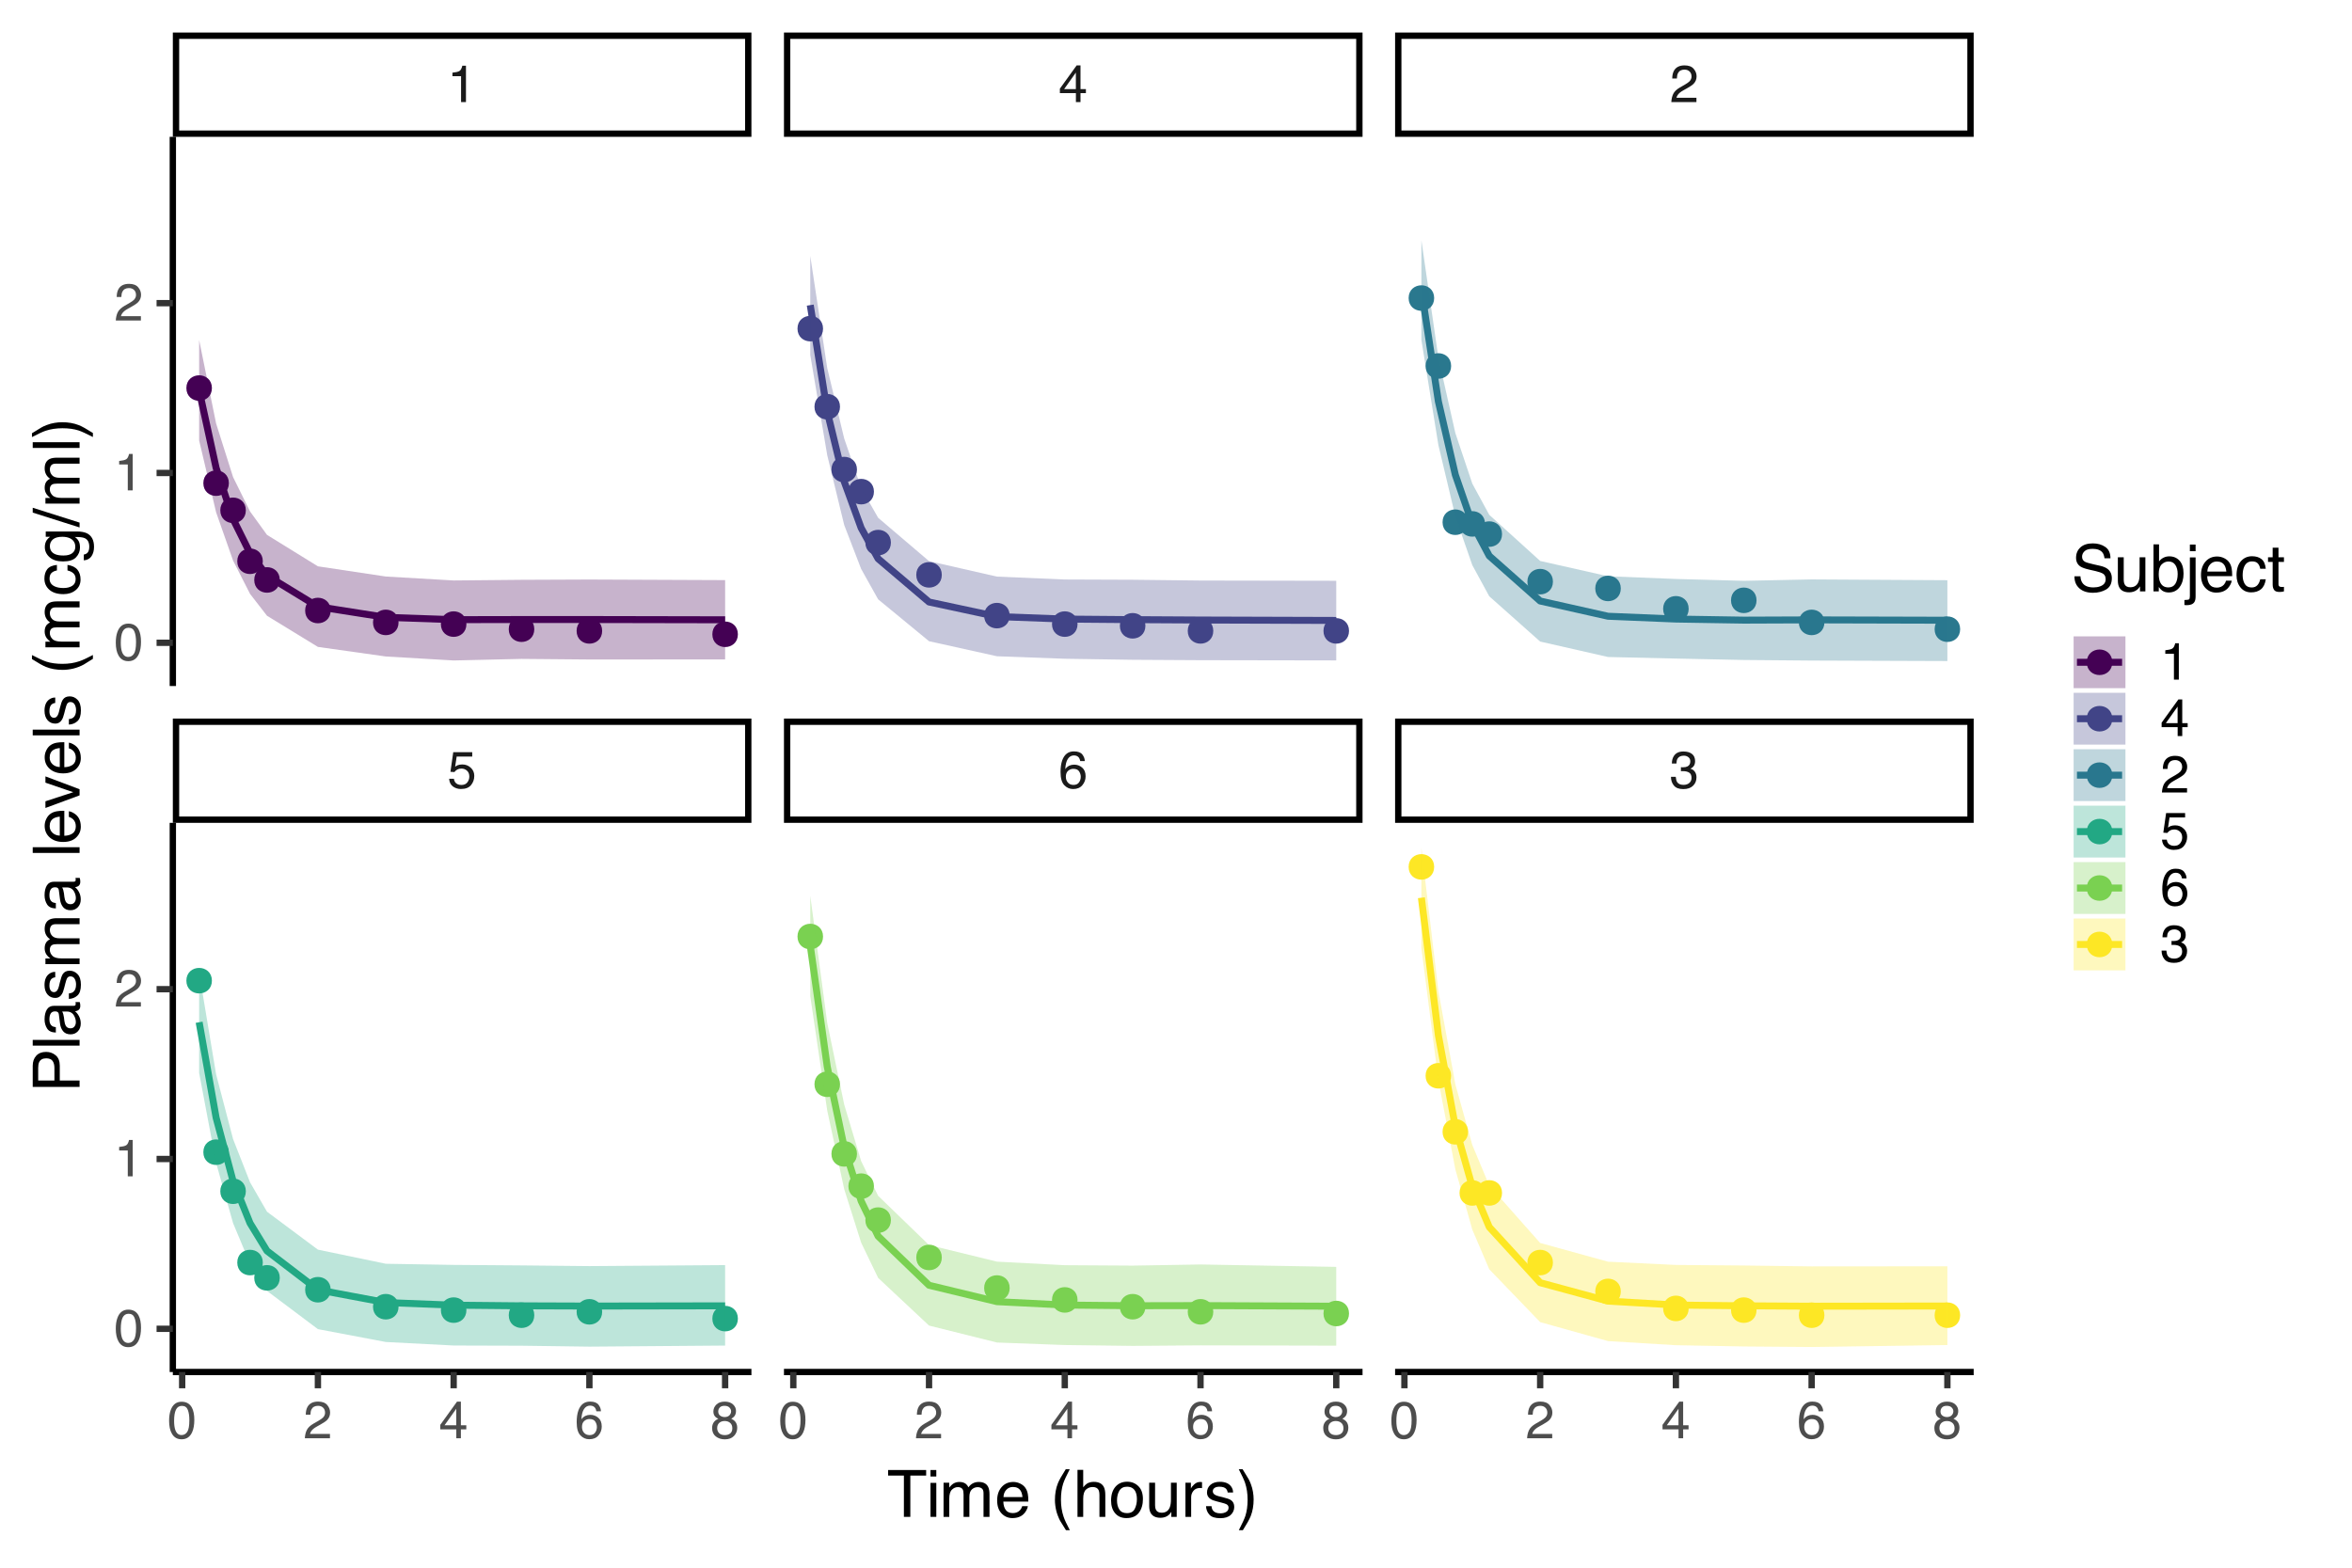 <?xml version="1.0" encoding="UTF-8"?>
<svg xmlns="http://www.w3.org/2000/svg" xmlns:xlink="http://www.w3.org/1999/xlink" width="720" height="480" viewBox="0 0 720 480">
<defs>
<g>
<g id="glyph-0-0">
<path d="M 0.516 0 L 0.516 -11.484 L 9.625 -11.484 L 9.625 0 Z M 8.188 -1.438 L 8.188 -10.047 L 1.953 -10.047 L 1.953 -1.438 Z M 8.188 -1.438 "/>
</g>
<g id="glyph-0-1">
<path d="M 1.984 -2.859 C 2.078 -2.055 2.445 -1.5 3.094 -1.188 C 3.426 -1.031 3.812 -0.953 4.25 -0.953 C 5.082 -0.953 5.695 -1.219 6.094 -1.75 C 6.5 -2.281 6.703 -2.867 6.703 -3.516 C 6.703 -4.297 6.461 -4.898 5.984 -5.328 C 5.516 -5.754 4.945 -5.969 4.281 -5.969 C 3.789 -5.969 3.375 -5.875 3.031 -5.688 C 2.688 -5.5 2.391 -5.238 2.141 -4.906 L 0.922 -4.984 L 1.781 -11 L 7.594 -11 L 7.594 -9.641 L 2.828 -9.641 L 2.359 -6.531 C 2.617 -6.727 2.863 -6.879 3.094 -6.984 C 3.508 -7.148 3.992 -7.234 4.547 -7.234 C 5.566 -7.234 6.43 -6.898 7.141 -6.234 C 7.859 -5.578 8.219 -4.742 8.219 -3.734 C 8.219 -2.672 7.891 -1.734 7.234 -0.922 C 6.586 -0.117 5.547 0.281 4.109 0.281 C 3.203 0.281 2.395 0.023 1.688 -0.484 C 0.988 -1.004 0.598 -1.797 0.516 -2.859 Z M 1.984 -2.859 "/>
</g>
<g id="glyph-0-2">
<path d="M 4.688 -11.234 C 5.938 -11.234 6.805 -10.91 7.297 -10.266 C 7.785 -9.617 8.031 -8.953 8.031 -8.266 L 6.641 -8.266 C 6.555 -8.703 6.426 -9.047 6.25 -9.297 C 5.906 -9.766 5.391 -10 4.703 -10 C 3.922 -10 3.297 -9.633 2.828 -8.906 C 2.367 -8.188 2.113 -7.148 2.062 -5.797 C 2.383 -6.266 2.789 -6.617 3.281 -6.859 C 3.727 -7.066 4.227 -7.172 4.781 -7.172 C 5.719 -7.172 6.535 -6.867 7.234 -6.266 C 7.93 -5.672 8.281 -4.781 8.281 -3.594 C 8.281 -2.57 7.945 -1.664 7.281 -0.875 C 6.625 -0.094 5.68 0.297 4.453 0.297 C 3.41 0.297 2.508 -0.098 1.75 -0.891 C 0.988 -1.691 0.609 -3.035 0.609 -4.922 C 0.609 -6.305 0.773 -7.484 1.109 -8.453 C 1.766 -10.305 2.957 -11.234 4.688 -11.234 Z M 4.578 -0.969 C 5.316 -0.969 5.867 -1.211 6.234 -1.703 C 6.609 -2.203 6.797 -2.789 6.797 -3.469 C 6.797 -4.039 6.629 -4.586 6.297 -5.109 C 5.973 -5.629 5.379 -5.891 4.516 -5.891 C 3.91 -5.891 3.379 -5.688 2.922 -5.281 C 2.461 -4.883 2.234 -4.281 2.234 -3.469 C 2.234 -2.758 2.441 -2.164 2.859 -1.688 C 3.273 -1.207 3.848 -0.969 4.578 -0.969 Z M 4.578 -0.969 "/>
</g>
<g id="glyph-0-3">
<path d="M 4.156 0.312 C 2.832 0.312 1.875 -0.051 1.281 -0.781 C 0.688 -1.508 0.391 -2.395 0.391 -3.438 L 1.859 -3.438 C 1.922 -2.719 2.055 -2.191 2.266 -1.859 C 2.629 -1.273 3.285 -0.984 4.234 -0.984 C 4.973 -0.984 5.566 -1.18 6.016 -1.578 C 6.461 -1.973 6.688 -2.484 6.688 -3.109 C 6.688 -3.879 6.453 -4.414 5.984 -4.719 C 5.516 -5.031 4.859 -5.188 4.016 -5.188 C 3.922 -5.188 3.828 -5.18 3.734 -5.172 C 3.641 -5.172 3.539 -5.172 3.438 -5.172 L 3.438 -6.406 C 3.582 -6.395 3.703 -6.383 3.797 -6.375 C 3.898 -6.375 4.008 -6.375 4.125 -6.375 C 4.656 -6.375 5.086 -6.457 5.422 -6.625 C 6.016 -6.914 6.312 -7.438 6.312 -8.188 C 6.312 -8.738 6.113 -9.164 5.719 -9.469 C 5.32 -9.77 4.863 -9.922 4.344 -9.922 C 3.406 -9.922 2.754 -9.609 2.391 -8.984 C 2.191 -8.641 2.082 -8.148 2.062 -7.516 L 0.672 -7.516 C 0.672 -8.348 0.836 -9.055 1.172 -9.641 C 1.742 -10.68 2.75 -11.203 4.188 -11.203 C 5.332 -11.203 6.219 -10.945 6.844 -10.438 C 7.469 -9.938 7.781 -9.203 7.781 -8.234 C 7.781 -7.547 7.594 -6.988 7.219 -6.562 C 6.988 -6.301 6.691 -6.094 6.328 -5.938 C 6.922 -5.781 7.379 -5.469 7.703 -5 C 8.035 -4.539 8.203 -3.977 8.203 -3.312 C 8.203 -2.25 7.848 -1.379 7.141 -0.703 C 6.441 -0.023 5.445 0.312 4.156 0.312 Z M 4.156 0.312 "/>
</g>
<g id="glyph-0-4">
<path d="M 1.531 -7.922 L 1.531 -9 C 2.551 -9.102 3.258 -9.27 3.656 -9.5 C 4.062 -9.727 4.363 -10.273 4.562 -11.141 L 5.672 -11.141 L 5.672 0 L 4.172 0 L 4.172 -7.922 Z M 1.531 -7.922 "/>
</g>
<g id="glyph-0-5">
<path d="M 5.297 -3.969 L 5.297 -9.031 L 1.703 -3.969 Z M 5.312 0 L 5.312 -2.734 L 0.406 -2.734 L 0.406 -4.109 L 5.531 -11.219 L 6.719 -11.219 L 6.719 -3.969 L 8.375 -3.969 L 8.375 -2.734 L 6.719 -2.734 L 6.719 0 Z M 5.312 0 "/>
</g>
<g id="glyph-0-6">
<path d="M 0.5 0 C 0.551 -0.969 0.75 -1.805 1.094 -2.516 C 1.445 -3.234 2.125 -3.883 3.125 -4.469 L 4.625 -5.328 C 5.301 -5.723 5.773 -6.055 6.047 -6.328 C 6.473 -6.766 6.688 -7.258 6.688 -7.812 C 6.688 -8.469 6.488 -8.984 6.094 -9.359 C 5.707 -9.742 5.188 -9.938 4.531 -9.938 C 3.57 -9.938 2.906 -9.57 2.531 -8.844 C 2.332 -8.457 2.223 -7.914 2.203 -7.219 L 0.781 -7.219 C 0.789 -8.195 0.969 -8.992 1.312 -9.609 C 1.926 -10.691 3.004 -11.234 4.547 -11.234 C 5.828 -11.234 6.758 -10.883 7.344 -10.188 C 7.938 -9.5 8.234 -8.727 8.234 -7.875 C 8.234 -6.977 7.922 -6.211 7.297 -5.578 C 6.93 -5.211 6.273 -4.766 5.328 -4.234 L 4.266 -3.641 C 3.754 -3.359 3.352 -3.094 3.062 -2.844 C 2.539 -2.383 2.211 -1.879 2.078 -1.328 L 8.188 -1.328 L 8.188 0 Z M 0.5 0 "/>
</g>
<g id="glyph-0-7">
<path d="M 4.328 -11.188 C 5.773 -11.188 6.82 -10.594 7.469 -9.406 C 7.969 -8.477 8.219 -7.211 8.219 -5.609 C 8.219 -4.086 7.992 -2.832 7.547 -1.844 C 6.891 -0.406 5.816 0.312 4.328 0.312 C 2.984 0.312 1.984 -0.273 1.328 -1.453 C 0.773 -2.422 0.5 -3.727 0.5 -5.375 C 0.5 -6.645 0.664 -7.734 1 -8.641 C 1.613 -10.336 2.723 -11.188 4.328 -11.188 Z M 4.312 -0.984 C 5.039 -0.984 5.617 -1.305 6.047 -1.953 C 6.484 -2.598 6.703 -3.801 6.703 -5.562 C 6.703 -6.832 6.547 -7.875 6.234 -8.688 C 5.922 -9.508 5.316 -9.922 4.422 -9.922 C 3.586 -9.922 2.977 -9.531 2.594 -8.75 C 2.219 -7.977 2.031 -6.832 2.031 -5.312 C 2.031 -4.176 2.148 -3.258 2.391 -2.562 C 2.766 -1.508 3.406 -0.984 4.312 -0.984 Z M 4.312 -0.984 "/>
</g>
<g id="glyph-0-8">
<path d="M 4.359 -6.5 C 4.973 -6.5 5.453 -6.672 5.797 -7.016 C 6.148 -7.367 6.328 -7.785 6.328 -8.266 C 6.328 -8.68 6.16 -9.062 5.828 -9.406 C 5.492 -9.758 4.988 -9.938 4.312 -9.938 C 3.633 -9.938 3.145 -9.758 2.844 -9.406 C 2.539 -9.062 2.391 -8.656 2.391 -8.188 C 2.391 -7.656 2.582 -7.238 2.969 -6.938 C 3.363 -6.645 3.828 -6.5 4.359 -6.5 Z M 4.438 -0.969 C 5.094 -0.969 5.633 -1.141 6.062 -1.484 C 6.488 -1.836 6.703 -2.363 6.703 -3.062 C 6.703 -3.789 6.477 -4.344 6.031 -4.719 C 5.594 -5.094 5.031 -5.281 4.344 -5.281 C 3.664 -5.281 3.113 -5.086 2.688 -4.703 C 2.27 -4.316 2.062 -3.785 2.062 -3.109 C 2.062 -2.523 2.254 -2.02 2.641 -1.594 C 3.023 -1.176 3.625 -0.969 4.438 -0.969 Z M 2.438 -5.969 C 2.051 -6.133 1.75 -6.328 1.531 -6.547 C 1.113 -6.961 0.906 -7.504 0.906 -8.172 C 0.906 -9.004 1.207 -9.719 1.812 -10.312 C 2.414 -10.914 3.273 -11.219 4.391 -11.219 C 5.461 -11.219 6.301 -10.938 6.906 -10.375 C 7.52 -9.812 7.828 -9.148 7.828 -8.391 C 7.828 -7.691 7.648 -7.129 7.297 -6.703 C 7.098 -6.453 6.789 -6.211 6.375 -5.984 C 6.832 -5.766 7.195 -5.52 7.469 -5.25 C 7.957 -4.727 8.203 -4.051 8.203 -3.219 C 8.203 -2.227 7.867 -1.391 7.203 -0.703 C 6.547 -0.016 5.613 0.328 4.406 0.328 C 3.32 0.328 2.398 0.031 1.641 -0.562 C 0.891 -1.156 0.516 -2.016 0.516 -3.141 C 0.516 -3.805 0.676 -4.379 1 -4.859 C 1.32 -5.336 1.801 -5.707 2.438 -5.969 Z M 2.438 -5.969 "/>
</g>
<g id="glyph-1-0">
<path d="M 0.641 0 L 0.641 -14.344 L 12.031 -14.344 L 12.031 0 Z M 10.234 -1.797 L 10.234 -12.547 L 2.438 -12.547 L 2.438 -1.797 Z M 10.234 -1.797 "/>
</g>
<g id="glyph-1-1">
<path d="M 11.969 -14.344 L 11.969 -12.641 L 7.125 -12.641 L 7.125 0 L 5.156 0 L 5.156 -12.641 L 0.328 -12.641 L 0.328 -14.344 Z M 11.969 -14.344 "/>
</g>
<g id="glyph-1-2">
<path d="M 1.297 -10.406 L 3.078 -10.406 L 3.078 0 L 1.297 0 Z M 1.297 -14.344 L 3.078 -14.344 L 3.078 -12.359 L 1.297 -12.359 Z M 1.297 -14.344 "/>
</g>
<g id="glyph-1-3">
<path d="M 1.297 -10.453 L 3.031 -10.453 L 3.031 -8.969 C 3.445 -9.488 3.82 -9.863 4.156 -10.094 C 4.738 -10.488 5.398 -10.688 6.141 -10.688 C 6.973 -10.688 7.641 -10.484 8.141 -10.078 C 8.43 -9.848 8.691 -9.504 8.922 -9.047 C 9.316 -9.609 9.773 -10.02 10.297 -10.281 C 10.828 -10.551 11.422 -10.688 12.078 -10.688 C 13.484 -10.688 14.441 -10.18 14.953 -9.172 C 15.223 -8.617 15.359 -7.883 15.359 -6.969 L 15.359 0 L 13.531 0 L 13.531 -7.266 C 13.531 -7.961 13.352 -8.441 13 -8.703 C 12.656 -8.961 12.234 -9.094 11.734 -9.094 C 11.047 -9.094 10.453 -8.859 9.953 -8.391 C 9.453 -7.93 9.203 -7.16 9.203 -6.078 L 9.203 0 L 7.422 0 L 7.422 -6.828 C 7.422 -7.535 7.336 -8.051 7.172 -8.375 C 6.898 -8.863 6.398 -9.109 5.672 -9.109 C 5.004 -9.109 4.398 -8.848 3.859 -8.328 C 3.316 -7.816 3.047 -6.891 3.047 -5.547 L 3.047 0 L 1.297 0 Z M 1.297 -10.453 "/>
</g>
<g id="glyph-1-4">
<path d="M 5.641 -10.688 C 6.391 -10.688 7.109 -10.516 7.797 -10.172 C 8.492 -9.828 9.023 -9.375 9.391 -8.812 C 9.742 -8.289 9.977 -7.676 10.094 -6.969 C 10.195 -6.488 10.25 -5.723 10.25 -4.672 L 2.594 -4.672 C 2.625 -3.609 2.875 -2.754 3.344 -2.109 C 3.812 -1.473 4.535 -1.156 5.516 -1.156 C 6.43 -1.156 7.164 -1.457 7.719 -2.062 C 8.031 -2.414 8.25 -2.82 8.375 -3.281 L 10.109 -3.281 C 10.066 -2.895 9.914 -2.469 9.656 -2 C 9.395 -1.531 9.109 -1.145 8.797 -0.844 C 8.254 -0.32 7.594 0.031 6.812 0.219 C 6.383 0.32 5.906 0.375 5.375 0.375 C 4.07 0.375 2.969 -0.098 2.062 -1.047 C 1.156 -1.992 0.703 -3.32 0.703 -5.031 C 0.703 -6.707 1.156 -8.066 2.062 -9.109 C 2.977 -10.16 4.172 -10.688 5.641 -10.688 Z M 8.453 -6.062 C 8.379 -6.82 8.211 -7.43 7.953 -7.891 C 7.473 -8.734 6.664 -9.156 5.531 -9.156 C 4.727 -9.156 4.051 -8.863 3.5 -8.281 C 2.957 -7.695 2.672 -6.957 2.641 -6.062 Z M 5.484 -10.719 Z M 5.484 -10.719 "/>
</g>
<g id="glyph-1-5">
</g>
<g id="glyph-1-6">
<path d="M 5.922 -14.578 C 4.898 -12.598 4.234 -11.141 3.922 -10.203 C 3.461 -8.773 3.234 -7.125 3.234 -5.25 C 3.234 -3.363 3.5 -1.641 4.031 -0.078 C 4.352 0.891 4.992 2.273 5.953 4.078 L 4.766 4.078 C 3.816 2.598 3.227 1.648 3 1.234 C 2.77 0.828 2.52 0.27 2.25 -0.438 C 1.883 -1.395 1.633 -2.422 1.5 -3.516 C 1.426 -4.078 1.391 -4.617 1.391 -5.141 C 1.391 -7.066 1.691 -8.781 2.297 -10.281 C 2.68 -11.238 3.484 -12.672 4.703 -14.578 Z M 5.922 -14.578 "/>
</g>
<g id="glyph-1-7">
<path d="M 1.297 -14.391 L 3.047 -14.391 L 3.047 -9.047 C 3.461 -9.566 3.836 -9.938 4.172 -10.156 C 4.734 -10.531 5.441 -10.719 6.297 -10.719 C 7.805 -10.719 8.832 -10.188 9.375 -9.125 C 9.664 -8.539 9.812 -7.734 9.812 -6.703 L 9.812 0 L 8.016 0 L 8.016 -6.594 C 8.016 -7.363 7.914 -7.926 7.719 -8.281 C 7.395 -8.852 6.797 -9.141 5.922 -9.141 C 5.191 -9.141 4.531 -8.891 3.938 -8.391 C 3.344 -7.891 3.047 -6.941 3.047 -5.547 L 3.047 0 L 1.297 0 Z M 1.297 -14.391 "/>
</g>
<g id="glyph-1-8">
<path d="M 5.438 -1.141 C 6.602 -1.141 7.398 -1.578 7.828 -2.453 C 8.266 -3.336 8.484 -4.32 8.484 -5.406 C 8.484 -6.375 8.328 -7.164 8.016 -7.781 C 7.523 -8.75 6.672 -9.234 5.453 -9.234 C 4.379 -9.234 3.598 -8.82 3.109 -8 C 2.629 -7.176 2.391 -6.188 2.391 -5.031 C 2.391 -3.914 2.629 -2.988 3.109 -2.25 C 3.598 -1.508 4.375 -1.141 5.438 -1.141 Z M 5.516 -10.766 C 6.859 -10.766 7.992 -10.312 8.922 -9.406 C 9.859 -8.508 10.328 -7.191 10.328 -5.453 C 10.328 -3.766 9.914 -2.367 9.094 -1.266 C 8.27 -0.172 7 0.375 5.281 0.375 C 3.832 0.375 2.688 -0.109 1.844 -1.078 C 1 -2.055 0.578 -3.363 0.578 -5 C 0.578 -6.758 1.02 -8.16 1.906 -9.203 C 2.801 -10.242 4.004 -10.766 5.516 -10.766 Z M 5.453 -10.719 Z M 5.453 -10.719 "/>
</g>
<g id="glyph-1-9">
<path d="M 3.047 -10.453 L 3.047 -3.516 C 3.047 -2.984 3.129 -2.547 3.297 -2.203 C 3.609 -1.578 4.191 -1.266 5.047 -1.266 C 6.273 -1.266 7.109 -1.812 7.547 -2.906 C 7.785 -3.5 7.906 -4.305 7.906 -5.328 L 7.906 -10.453 L 9.672 -10.453 L 9.672 0 L 8.016 0 L 8.031 -1.547 C 7.801 -1.148 7.516 -0.812 7.172 -0.531 C 6.504 0.008 5.691 0.281 4.734 0.281 C 3.242 0.281 2.227 -0.219 1.688 -1.219 C 1.395 -1.75 1.25 -2.457 1.25 -3.344 L 1.25 -10.453 Z M 5.453 -10.719 Z M 5.453 -10.719 "/>
</g>
<g id="glyph-1-10">
<path d="M 1.344 -10.453 L 3.016 -10.453 L 3.016 -8.656 C 3.148 -9.008 3.484 -9.438 4.016 -9.938 C 4.547 -10.438 5.16 -10.688 5.859 -10.688 C 5.891 -10.688 5.941 -10.68 6.016 -10.672 C 6.098 -10.672 6.234 -10.66 6.422 -10.641 L 6.422 -8.797 C 6.316 -8.805 6.219 -8.816 6.125 -8.828 C 6.039 -8.836 5.945 -8.844 5.844 -8.844 C 4.957 -8.844 4.273 -8.555 3.797 -7.984 C 3.328 -7.41 3.094 -6.754 3.094 -6.016 L 3.094 0 L 1.344 0 Z M 1.344 -10.453 "/>
</g>
<g id="glyph-1-11">
<path d="M 2.328 -3.281 C 2.379 -2.695 2.531 -2.25 2.781 -1.938 C 3.219 -1.363 3.984 -1.078 5.078 -1.078 C 5.734 -1.078 6.305 -1.219 6.797 -1.5 C 7.297 -1.789 7.547 -2.234 7.547 -2.828 C 7.547 -3.273 7.344 -3.613 6.938 -3.844 C 6.688 -3.988 6.188 -4.156 5.438 -4.344 L 4.047 -4.703 C 3.148 -4.922 2.492 -5.164 2.078 -5.438 C 1.316 -5.914 0.938 -6.57 0.938 -7.406 C 0.938 -8.395 1.289 -9.195 2 -9.812 C 2.719 -10.426 3.68 -10.734 4.891 -10.734 C 6.461 -10.734 7.598 -10.27 8.297 -9.344 C 8.734 -8.758 8.941 -8.129 8.922 -7.453 L 7.266 -7.453 C 7.234 -7.848 7.094 -8.207 6.844 -8.531 C 6.438 -9 5.738 -9.234 4.75 -9.234 C 4.082 -9.234 3.578 -9.102 3.234 -8.844 C 2.891 -8.594 2.719 -8.258 2.719 -7.844 C 2.719 -7.383 2.945 -7.02 3.406 -6.75 C 3.664 -6.582 4.047 -6.438 4.547 -6.312 L 5.719 -6.031 C 6.977 -5.727 7.82 -5.43 8.25 -5.141 C 8.938 -4.691 9.281 -3.988 9.281 -3.031 C 9.281 -2.094 8.926 -1.285 8.219 -0.609 C 7.508 0.066 6.43 0.406 4.984 0.406 C 3.43 0.406 2.332 0.051 1.688 -0.656 C 1.039 -1.363 0.691 -2.238 0.641 -3.281 Z M 4.938 -10.719 Z M 4.938 -10.719 "/>
</g>
<g id="glyph-1-12">
<path d="M 0.688 4.078 C 1.727 2.066 2.398 0.598 2.703 -0.328 C 3.148 -1.734 3.375 -3.375 3.375 -5.25 C 3.375 -7.133 3.113 -8.859 2.594 -10.422 C 2.258 -11.379 1.617 -12.766 0.672 -14.578 L 1.844 -14.578 C 2.844 -12.973 3.445 -11.984 3.656 -11.609 C 3.875 -11.242 4.109 -10.727 4.359 -10.062 C 4.672 -9.25 4.891 -8.445 5.016 -7.656 C 5.148 -6.863 5.219 -6.098 5.219 -5.359 C 5.219 -3.43 4.914 -1.711 4.312 -0.203 C 3.926 0.766 3.129 2.191 1.922 4.078 Z M 0.688 4.078 "/>
</g>
<g id="glyph-1-13">
<path d="M 2.797 -4.625 C 2.836 -3.812 3.031 -3.148 3.375 -2.641 C 4.02 -1.691 5.156 -1.219 6.781 -1.219 C 7.508 -1.219 8.172 -1.32 8.766 -1.531 C 9.93 -1.938 10.516 -2.66 10.516 -3.703 C 10.516 -4.484 10.27 -5.039 9.781 -5.375 C 9.281 -5.695 8.504 -5.977 7.453 -6.219 L 5.516 -6.656 C 4.242 -6.945 3.344 -7.266 2.812 -7.609 C 1.906 -8.203 1.453 -9.098 1.453 -10.297 C 1.453 -11.586 1.895 -12.645 2.781 -13.469 C 3.676 -14.289 4.941 -14.703 6.578 -14.703 C 8.078 -14.703 9.352 -14.336 10.406 -13.609 C 11.457 -12.891 11.984 -11.734 11.984 -10.141 L 10.156 -10.141 C 10.062 -10.91 9.852 -11.5 9.531 -11.906 C 8.938 -12.656 7.93 -13.031 6.516 -13.031 C 5.367 -13.031 4.547 -12.785 4.047 -12.297 C 3.547 -11.816 3.297 -11.258 3.297 -10.625 C 3.297 -9.926 3.586 -9.41 4.172 -9.078 C 4.555 -8.867 5.426 -8.609 6.781 -8.297 L 8.797 -7.844 C 9.766 -7.625 10.508 -7.32 11.031 -6.938 C 11.945 -6.258 12.406 -5.285 12.406 -4.016 C 12.406 -2.422 11.828 -1.281 10.672 -0.594 C 9.516 0.082 8.172 0.422 6.641 0.422 C 4.859 0.422 3.461 -0.035 2.453 -0.953 C 1.441 -1.859 0.945 -3.082 0.969 -4.625 Z M 6.719 -14.734 Z M 6.719 -14.734 "/>
</g>
<g id="glyph-1-14">
<path d="M 1.156 -14.391 L 2.859 -14.391 L 2.859 -9.188 C 3.242 -9.688 3.703 -10.066 4.234 -10.328 C 4.773 -10.598 5.359 -10.734 5.984 -10.734 C 7.285 -10.734 8.336 -10.285 9.141 -9.391 C 9.953 -8.492 10.359 -7.176 10.359 -5.438 C 10.359 -3.781 9.957 -2.406 9.156 -1.312 C 8.352 -0.219 7.242 0.328 5.828 0.328 C 5.035 0.328 4.363 0.133 3.812 -0.25 C 3.488 -0.477 3.145 -0.844 2.781 -1.344 L 2.781 0 L 1.156 0 Z M 5.719 -1.219 C 6.676 -1.219 7.391 -1.594 7.859 -2.344 C 8.328 -3.102 8.562 -4.102 8.562 -5.344 C 8.562 -6.445 8.328 -7.359 7.859 -8.078 C 7.391 -8.797 6.691 -9.156 5.766 -9.156 C 4.973 -9.156 4.273 -8.859 3.672 -8.266 C 3.066 -7.68 2.766 -6.707 2.766 -5.344 C 2.766 -4.363 2.891 -3.566 3.141 -2.953 C 3.598 -1.797 4.457 -1.219 5.719 -1.219 Z M 5.719 -1.219 "/>
</g>
<g id="glyph-1-15">
<path d="M 3.047 -12.312 L 1.297 -12.312 L 1.297 -14.344 L 3.047 -14.344 Z M -0.375 2.641 C 0.414 2.617 0.891 2.551 1.047 2.438 C 1.211 2.32 1.297 1.969 1.297 1.375 L 1.297 -10.406 L 3.047 -10.406 L 3.047 1.547 C 3.047 2.316 2.922 2.891 2.672 3.266 C 2.266 3.898 1.488 4.219 0.344 4.219 C 0.258 4.219 0.172 4.211 0.078 4.203 C -0.016 4.203 -0.164 4.191 -0.375 4.172 Z M -0.375 2.641 "/>
</g>
<g id="glyph-1-16">
<path d="M 5.328 -10.766 C 6.504 -10.766 7.461 -10.477 8.203 -9.906 C 8.941 -9.332 9.383 -8.344 9.531 -6.938 L 7.828 -6.938 C 7.723 -7.582 7.484 -8.117 7.109 -8.547 C 6.734 -8.973 6.141 -9.188 5.328 -9.188 C 4.203 -9.188 3.398 -8.641 2.922 -7.547 C 2.609 -6.836 2.453 -5.961 2.453 -4.922 C 2.453 -3.867 2.672 -2.984 3.109 -2.266 C 3.555 -1.555 4.254 -1.203 5.203 -1.203 C 5.93 -1.203 6.508 -1.426 6.938 -1.875 C 7.363 -2.32 7.66 -2.93 7.828 -3.703 L 9.531 -3.703 C 9.332 -2.316 8.844 -1.301 8.062 -0.656 C 7.281 -0.02 6.281 0.297 5.062 0.297 C 3.695 0.297 2.609 -0.203 1.797 -1.203 C 0.984 -2.203 0.578 -3.445 0.578 -4.938 C 0.578 -6.781 1.02 -8.211 1.906 -9.234 C 2.801 -10.254 3.941 -10.766 5.328 -10.766 Z M 5.047 -10.719 Z M 5.047 -10.719 "/>
</g>
<g id="glyph-1-17">
<path d="M 1.641 -13.375 L 3.422 -13.375 L 3.422 -10.453 L 5.094 -10.453 L 5.094 -9.031 L 3.422 -9.031 L 3.422 -2.203 C 3.422 -1.836 3.547 -1.594 3.797 -1.469 C 3.93 -1.395 4.156 -1.359 4.469 -1.359 C 4.551 -1.359 4.641 -1.359 4.734 -1.359 C 4.836 -1.367 4.957 -1.379 5.094 -1.391 L 5.094 0 C 4.883 0.062 4.672 0.102 4.453 0.125 C 4.234 0.156 4 0.172 3.75 0.172 C 2.926 0.172 2.367 -0.035 2.078 -0.453 C 1.785 -0.879 1.641 -1.426 1.641 -2.094 L 1.641 -9.031 L 0.219 -9.031 L 0.219 -10.453 L 1.641 -10.453 Z M 1.641 -13.375 "/>
</g>
<g id="glyph-2-0">
<path d="M 0 -0.641 L -14.344 -0.641 L -14.344 -12.031 L 0 -12.031 Z M -1.797 -10.234 L -12.547 -10.234 L -12.547 -2.438 L -1.797 -2.438 Z M -1.797 -10.234 "/>
</g>
<g id="glyph-2-1">
<path d="M -14.344 -1.703 L -14.344 -8.172 C -14.344 -9.441 -13.984 -10.469 -13.266 -11.25 C -12.547 -12.031 -11.535 -12.422 -10.234 -12.422 C -9.117 -12.422 -8.145 -12.07 -7.312 -11.375 C -6.477 -10.676 -6.062 -9.609 -6.062 -8.172 L -6.062 -3.656 L 0 -3.656 L 0 -1.703 Z M -10.219 -10.453 C -11.281 -10.453 -12 -10.062 -12.375 -9.281 C -12.57 -8.852 -12.672 -8.266 -12.672 -7.516 L -12.672 -3.656 L -7.703 -3.656 L -7.703 -7.516 C -7.703 -8.391 -7.883 -9.098 -8.25 -9.641 C -8.625 -10.18 -9.281 -10.453 -10.219 -10.453 Z M -10.219 -10.453 "/>
</g>
<g id="glyph-2-2">
<path d="M -14.344 -1.344 L -14.344 -3.094 L 0 -3.094 L 0 -1.344 Z M -14.344 -1.344 "/>
</g>
<g id="glyph-2-3">
<path d="M -2.781 -2.641 C -2.27 -2.641 -1.867 -2.82 -1.578 -3.188 C -1.285 -3.562 -1.141 -4.004 -1.141 -4.516 C -1.141 -5.129 -1.285 -5.727 -1.578 -6.312 C -2.047 -7.289 -2.82 -7.781 -3.906 -7.781 L -5.328 -7.781 C -5.191 -7.562 -5.078 -7.281 -4.984 -6.938 C -4.891 -6.602 -4.82 -6.273 -4.781 -5.953 L -4.656 -4.891 C -4.562 -4.242 -4.426 -3.766 -4.25 -3.453 C -3.945 -2.91 -3.457 -2.641 -2.781 -2.641 Z M -6.344 -6.891 C -6.395 -7.297 -6.562 -7.566 -6.844 -7.703 C -7 -7.785 -7.223 -7.828 -7.516 -7.828 C -8.117 -7.828 -8.555 -7.613 -8.828 -7.188 C -9.098 -6.758 -9.234 -6.148 -9.234 -5.359 C -9.234 -4.43 -8.984 -3.781 -8.484 -3.406 C -8.211 -3.188 -7.805 -3.047 -7.266 -2.984 L -7.266 -1.344 C -8.555 -1.375 -9.453 -1.789 -9.953 -2.594 C -10.461 -3.395 -10.719 -4.328 -10.719 -5.391 C -10.719 -6.617 -10.484 -7.617 -10.016 -8.391 C -9.547 -9.148 -8.816 -9.531 -7.828 -9.531 L -1.797 -9.531 C -1.617 -9.531 -1.473 -9.566 -1.359 -9.641 C -1.242 -9.711 -1.188 -9.875 -1.188 -10.125 C -1.188 -10.195 -1.191 -10.281 -1.203 -10.375 C -1.211 -10.477 -1.227 -10.582 -1.25 -10.688 L 0.047 -10.688 C 0.129 -10.414 0.176 -10.207 0.188 -10.062 C 0.207 -9.926 0.219 -9.734 0.219 -9.484 C 0.219 -8.879 0.004 -8.441 -0.422 -8.172 C -0.648 -8.023 -0.973 -7.922 -1.391 -7.859 C -0.922 -7.504 -0.508 -6.988 -0.156 -6.312 C 0.188 -5.645 0.359 -4.91 0.359 -4.109 C 0.359 -3.129 0.062 -2.332 -0.531 -1.719 C -1.125 -1.102 -1.863 -0.797 -2.75 -0.797 C -3.719 -0.797 -4.469 -1.098 -5 -1.703 C -5.531 -2.316 -5.859 -3.113 -5.984 -4.094 Z M -10.719 -5.438 Z M -10.719 -5.438 "/>
</g>
<g id="glyph-2-4">
<path d="M -3.281 -2.328 C -2.695 -2.379 -2.25 -2.531 -1.938 -2.781 C -1.363 -3.219 -1.078 -3.984 -1.078 -5.078 C -1.078 -5.734 -1.219 -6.305 -1.5 -6.797 C -1.789 -7.297 -2.234 -7.547 -2.828 -7.547 C -3.273 -7.547 -3.613 -7.344 -3.844 -6.938 C -3.988 -6.688 -4.156 -6.188 -4.344 -5.438 L -4.703 -4.047 C -4.922 -3.148 -5.164 -2.492 -5.438 -2.078 C -5.914 -1.316 -6.57 -0.938 -7.406 -0.938 C -8.395 -0.938 -9.195 -1.289 -9.812 -2 C -10.426 -2.719 -10.734 -3.68 -10.734 -4.891 C -10.734 -6.461 -10.27 -7.598 -9.344 -8.297 C -8.758 -8.734 -8.129 -8.941 -7.453 -8.922 L -7.453 -7.266 C -7.848 -7.234 -8.207 -7.094 -8.531 -6.844 C -9 -6.438 -9.234 -5.738 -9.234 -4.75 C -9.234 -4.082 -9.102 -3.578 -8.844 -3.234 C -8.594 -2.891 -8.258 -2.719 -7.844 -2.719 C -7.383 -2.719 -7.02 -2.945 -6.75 -3.406 C -6.582 -3.664 -6.438 -4.047 -6.312 -4.547 L -6.031 -5.719 C -5.727 -6.977 -5.43 -7.82 -5.141 -8.25 C -4.691 -8.938 -3.988 -9.281 -3.031 -9.281 C -2.094 -9.281 -1.285 -8.926 -0.609 -8.219 C 0.066 -7.508 0.406 -6.43 0.406 -4.984 C 0.406 -3.43 0.051 -2.332 -0.656 -1.688 C -1.363 -1.039 -2.238 -0.691 -3.281 -0.641 Z M -10.719 -4.938 Z M -10.719 -4.938 "/>
</g>
<g id="glyph-2-5">
<path d="M -10.453 -1.297 L -10.453 -3.031 L -8.969 -3.031 C -9.488 -3.445 -9.863 -3.82 -10.094 -4.156 C -10.488 -4.738 -10.688 -5.398 -10.688 -6.141 C -10.688 -6.973 -10.484 -7.641 -10.078 -8.141 C -9.848 -8.43 -9.504 -8.691 -9.047 -8.922 C -9.609 -9.316 -10.02 -9.773 -10.281 -10.297 C -10.551 -10.828 -10.688 -11.422 -10.688 -12.078 C -10.688 -13.484 -10.18 -14.441 -9.172 -14.953 C -8.617 -15.223 -7.883 -15.359 -6.969 -15.359 L 0 -15.359 L 0 -13.531 L -7.266 -13.531 C -7.961 -13.531 -8.441 -13.352 -8.703 -13 C -8.961 -12.656 -9.094 -12.234 -9.094 -11.734 C -9.094 -11.047 -8.859 -10.453 -8.391 -9.953 C -7.93 -9.453 -7.16 -9.203 -6.078 -9.203 L 0 -9.203 L 0 -7.422 L -6.828 -7.422 C -7.535 -7.422 -8.051 -7.336 -8.375 -7.172 C -8.863 -6.898 -9.109 -6.398 -9.109 -5.672 C -9.109 -5.004 -8.848 -4.398 -8.328 -3.859 C -7.816 -3.316 -6.891 -3.047 -5.547 -3.047 L 0 -3.047 L 0 -1.297 Z M -10.453 -1.297 "/>
</g>
<g id="glyph-2-6">
</g>
<g id="glyph-2-7">
<path d="M -10.688 -5.641 C -10.688 -6.391 -10.516 -7.109 -10.172 -7.797 C -9.828 -8.492 -9.375 -9.023 -8.812 -9.391 C -8.289 -9.742 -7.676 -9.977 -6.969 -10.094 C -6.488 -10.195 -5.723 -10.25 -4.672 -10.25 L -4.672 -2.594 C -3.609 -2.625 -2.754 -2.875 -2.109 -3.344 C -1.473 -3.812 -1.156 -4.535 -1.156 -5.516 C -1.156 -6.43 -1.457 -7.164 -2.062 -7.719 C -2.414 -8.031 -2.82 -8.25 -3.281 -8.375 L -3.281 -10.109 C -2.895 -10.066 -2.469 -9.914 -2 -9.656 C -1.531 -9.395 -1.145 -9.109 -0.844 -8.797 C -0.32 -8.254 0.031 -7.594 0.219 -6.812 C 0.32 -6.383 0.375 -5.906 0.375 -5.375 C 0.375 -4.07 -0.098 -2.969 -1.047 -2.062 C -1.992 -1.156 -3.32 -0.703 -5.031 -0.703 C -6.707 -0.703 -8.066 -1.156 -9.109 -2.062 C -10.16 -2.977 -10.688 -4.172 -10.688 -5.641 Z M -6.062 -8.453 C -6.82 -8.379 -7.43 -8.211 -7.891 -7.953 C -8.734 -7.473 -9.156 -6.664 -9.156 -5.531 C -9.156 -4.727 -8.863 -4.051 -8.281 -3.5 C -7.695 -2.957 -6.957 -2.672 -6.062 -2.641 Z M -10.719 -5.484 Z M -10.719 -5.484 "/>
</g>
<g id="glyph-2-8">
<path d="M -10.453 -2.156 L -1.938 -4.938 L -10.453 -7.859 L -10.453 -9.781 L 0 -5.844 L 0 -3.969 L -10.453 -0.109 Z M -10.453 -2.156 "/>
</g>
<g id="glyph-2-9">
<path d="M -14.578 -5.922 C -12.598 -4.898 -11.141 -4.234 -10.203 -3.922 C -8.773 -3.461 -7.125 -3.234 -5.25 -3.234 C -3.363 -3.234 -1.641 -3.5 -0.078 -4.031 C 0.891 -4.352 2.273 -4.992 4.078 -5.953 L 4.078 -4.766 C 2.598 -3.816 1.648 -3.227 1.234 -3 C 0.828 -2.77 0.27 -2.52 -0.438 -2.25 C -1.395 -1.883 -2.422 -1.633 -3.516 -1.5 C -4.078 -1.426 -4.617 -1.391 -5.141 -1.391 C -7.066 -1.391 -8.781 -1.691 -10.281 -2.297 C -11.238 -2.68 -12.672 -3.484 -14.578 -4.703 Z M -14.578 -5.922 "/>
</g>
<g id="glyph-2-10">
<path d="M -10.766 -5.328 C -10.766 -6.504 -10.477 -7.461 -9.906 -8.203 C -9.332 -8.941 -8.344 -9.383 -6.938 -9.531 L -6.938 -7.828 C -7.582 -7.723 -8.117 -7.484 -8.547 -7.109 C -8.973 -6.734 -9.188 -6.141 -9.188 -5.328 C -9.188 -4.203 -8.641 -3.398 -7.547 -2.922 C -6.836 -2.609 -5.961 -2.453 -4.922 -2.453 C -3.867 -2.453 -2.984 -2.672 -2.266 -3.109 C -1.555 -3.555 -1.203 -4.254 -1.203 -5.203 C -1.203 -5.93 -1.426 -6.508 -1.875 -6.938 C -2.32 -7.363 -2.93 -7.66 -3.703 -7.828 L -3.703 -9.531 C -2.316 -9.332 -1.301 -8.844 -0.656 -8.062 C -0.02 -7.281 0.297 -6.281 0.297 -5.062 C 0.297 -3.695 -0.203 -2.609 -1.203 -1.797 C -2.203 -0.984 -3.445 -0.578 -4.938 -0.578 C -6.781 -0.578 -8.211 -1.02 -9.234 -1.906 C -10.254 -2.801 -10.766 -3.941 -10.766 -5.328 Z M -10.719 -5.047 Z M -10.719 -5.047 "/>
</g>
<g id="glyph-2-11">
<path d="M -10.641 -4.984 C -10.641 -5.805 -10.441 -6.52 -10.047 -7.125 C -9.816 -7.457 -9.484 -7.797 -9.047 -8.141 L -10.359 -8.141 L -10.359 -9.766 L -0.844 -9.766 C 0.477 -9.766 1.523 -9.57 2.297 -9.188 C 3.711 -8.457 4.422 -7.078 4.422 -5.047 C 4.422 -3.922 4.164 -2.973 3.656 -2.203 C 3.156 -1.441 2.367 -1.016 1.297 -0.922 L 1.297 -2.703 C 1.766 -2.785 2.129 -2.957 2.391 -3.219 C 2.773 -3.613 2.969 -4.238 2.969 -5.094 C 2.969 -6.438 2.492 -7.316 1.547 -7.734 C 0.984 -7.984 -0.016 -8.098 -1.453 -8.078 C -0.922 -7.723 -0.523 -7.297 -0.266 -6.797 C -0.004 -6.305 0.125 -5.656 0.125 -4.844 C 0.125 -3.707 -0.273 -2.711 -1.078 -1.859 C -1.879 -1.016 -3.207 -0.594 -5.062 -0.594 C -6.82 -0.594 -8.191 -1.02 -9.172 -1.875 C -10.148 -2.738 -10.641 -3.773 -10.641 -4.984 Z M -5.281 -8.141 C -6.57 -8.141 -7.531 -7.875 -8.156 -7.344 C -8.781 -6.812 -9.094 -6.129 -9.094 -5.297 C -9.094 -4.066 -8.516 -3.223 -7.359 -2.766 C -6.734 -2.523 -5.922 -2.406 -4.922 -2.406 C -3.742 -2.406 -2.848 -2.645 -2.234 -3.125 C -1.617 -3.602 -1.312 -4.242 -1.312 -5.047 C -1.312 -6.305 -1.879 -7.195 -3.016 -7.719 C -3.66 -8 -4.414 -8.141 -5.281 -8.141 Z M -10.719 -5.188 Z M -10.719 -5.188 "/>
</g>
<g id="glyph-2-12">
<path d="M -14.344 -4.547 L -14.344 -6.031 L 0 -1.484 L 0 0 Z M -14.344 -4.547 "/>
</g>
<g id="glyph-2-13">
<path d="M 4.078 -0.688 C 2.066 -1.727 0.598 -2.398 -0.328 -2.703 C -1.734 -3.148 -3.375 -3.375 -5.25 -3.375 C -7.133 -3.375 -8.859 -3.113 -10.422 -2.594 C -11.379 -2.258 -12.766 -1.617 -14.578 -0.672 L -14.578 -1.844 C -12.973 -2.844 -11.984 -3.445 -11.609 -3.656 C -11.242 -3.875 -10.727 -4.109 -10.062 -4.359 C -9.25 -4.672 -8.445 -4.891 -7.656 -5.016 C -6.863 -5.148 -6.098 -5.219 -5.359 -5.219 C -3.43 -5.219 -1.711 -4.914 -0.203 -4.312 C 0.766 -3.926 2.191 -3.129 4.078 -1.922 Z M 4.078 -0.688 "/>
</g>
</g>
<clipPath id="clip-0">
<path clip-rule="nonzero" d="M 52.91 41.902 L 230.027 41.902 L 230.027 210.043 L 52.91 210.043 Z M 52.91 41.902 "/>
</clipPath>
<clipPath id="clip-1">
<path clip-rule="nonzero" d="M 52.91 251.949 L 230.027 251.949 L 230.027 420.09 L 52.91 420.09 Z M 52.91 251.949 "/>
</clipPath>
<clipPath id="clip-2">
<path clip-rule="nonzero" d="M 239.988 41.902 L 417.105 41.902 L 417.105 210.043 L 239.988 210.043 Z M 239.988 41.902 "/>
</clipPath>
<clipPath id="clip-3">
<path clip-rule="nonzero" d="M 239.988 251.949 L 417.105 251.949 L 417.105 420.09 L 239.988 420.09 Z M 239.988 251.949 "/>
</clipPath>
<clipPath id="clip-4">
<path clip-rule="nonzero" d="M 427.07 41.902 L 604.188 41.902 L 604.188 210.043 L 427.07 210.043 Z M 427.07 41.902 "/>
</clipPath>
<clipPath id="clip-5">
<path clip-rule="nonzero" d="M 427.07 251.949 L 604.188 251.949 L 604.188 420.09 L 427.07 420.09 Z M 427.07 251.949 "/>
</clipPath>
<clipPath id="clip-6">
<path clip-rule="nonzero" d="M 52.91 220.008 L 230.027 220.008 L 230.027 251.949 L 52.91 251.949 Z M 52.91 220.008 "/>
</clipPath>
<clipPath id="clip-7">
<path clip-rule="nonzero" d="M 239.988 220.008 L 417.105 220.008 L 417.105 251.949 L 239.988 251.949 Z M 239.988 220.008 "/>
</clipPath>
<clipPath id="clip-8">
<path clip-rule="nonzero" d="M 427.07 220.008 L 604.188 220.008 L 604.188 251.949 L 427.07 251.949 Z M 427.07 220.008 "/>
</clipPath>
<clipPath id="clip-9">
<path clip-rule="nonzero" d="M 52.91 9.961 L 230.027 9.961 L 230.027 41.902 L 52.91 41.902 Z M 52.91 9.961 "/>
</clipPath>
<clipPath id="clip-10">
<path clip-rule="nonzero" d="M 239.988 9.961 L 417.105 9.961 L 417.105 41.902 L 239.988 41.902 Z M 239.988 9.961 "/>
</clipPath>
<clipPath id="clip-11">
<path clip-rule="nonzero" d="M 427.07 9.961 L 604.188 9.961 L 604.188 41.902 L 427.07 41.902 Z M 427.07 9.961 "/>
</clipPath>
</defs>
<rect x="-72" y="-48" width="864" height="576" fill="rgb(100%, 100%, 100%)" fill-opacity="1"/>
<rect x="-72" y="-48" width="864" height="576" fill="rgb(100%, 100%, 100%)" fill-opacity="1"/>
<path fill="none" stroke-width="1.94" stroke-linecap="round" stroke-linejoin="round" stroke="rgb(100%, 100%, 100%)" stroke-opacity="1" stroke-miterlimit="10" d="M 0 480 L 720 480 L 720 0 L 0 0 Z M 0 480 "/>
<g clip-path="url(#clip-0)">
<path fill-rule="nonzero" fill="rgb(100%, 100%, 100%)" fill-opacity="1" d="M 52.91 210.043 L 230.027 210.043 L 230.027 41.902 L 52.91 41.902 Z M 52.91 210.043 "/>
</g>
<path fill-rule="nonzero" fill="rgb(26.667%, 0.392%, 32.941%)" fill-opacity="1" stroke-width="0.709" stroke-linecap="round" stroke-linejoin="round" stroke="rgb(26.667%, 0.392%, 32.941%)" stroke-opacity="1" stroke-miterlimit="10" d="M 64.516 118.816 C 64.516 123.559 57.406 123.559 57.406 118.816 C 57.406 114.078 64.516 114.078 64.516 118.816 "/>
<path fill-rule="nonzero" fill="rgb(26.667%, 0.392%, 32.941%)" fill-opacity="1" stroke-width="0.709" stroke-linecap="round" stroke-linejoin="round" stroke="rgb(26.667%, 0.392%, 32.941%)" stroke-opacity="1" stroke-miterlimit="10" d="M 69.711 147.934 C 69.711 152.676 62.602 152.676 62.602 147.934 C 62.602 143.195 69.711 143.195 69.711 147.934 "/>
<path fill-rule="nonzero" fill="rgb(26.667%, 0.392%, 32.941%)" fill-opacity="1" stroke-width="0.709" stroke-linecap="round" stroke-linejoin="round" stroke="rgb(26.667%, 0.392%, 32.941%)" stroke-opacity="1" stroke-miterlimit="10" d="M 74.906 156.254 C 74.906 160.992 67.793 160.992 67.793 156.254 C 67.793 151.512 74.906 151.512 74.906 156.254 "/>
<path fill-rule="nonzero" fill="rgb(26.667%, 0.392%, 32.941%)" fill-opacity="1" stroke-width="0.709" stroke-linecap="round" stroke-linejoin="round" stroke="rgb(26.667%, 0.392%, 32.941%)" stroke-opacity="1" stroke-miterlimit="10" d="M 80.098 171.852 C 80.098 176.59 72.988 176.59 72.988 171.852 C 72.988 167.109 80.098 167.109 80.098 171.852 "/>
<path fill-rule="nonzero" fill="rgb(26.667%, 0.392%, 32.941%)" fill-opacity="1" stroke-width="0.709" stroke-linecap="round" stroke-linejoin="round" stroke="rgb(26.667%, 0.392%, 32.941%)" stroke-opacity="1" stroke-miterlimit="10" d="M 85.293 177.57 C 85.293 182.312 78.184 182.312 78.184 177.57 C 78.184 172.828 85.293 172.828 85.293 177.57 "/>
<path fill-rule="nonzero" fill="rgb(26.667%, 0.392%, 32.941%)" fill-opacity="1" stroke-width="0.709" stroke-linecap="round" stroke-linejoin="round" stroke="rgb(26.667%, 0.392%, 32.941%)" stroke-opacity="1" stroke-miterlimit="10" d="M 100.875 186.93 C 100.875 191.668 93.766 191.668 93.766 186.93 C 93.766 182.188 100.875 182.188 100.875 186.93 "/>
<path fill-rule="nonzero" fill="rgb(26.667%, 0.392%, 32.941%)" fill-opacity="1" stroke-width="0.709" stroke-linecap="round" stroke-linejoin="round" stroke="rgb(26.667%, 0.392%, 32.941%)" stroke-opacity="1" stroke-miterlimit="10" d="M 121.652 190.57 C 121.652 195.309 114.539 195.309 114.539 190.57 C 114.539 185.828 121.652 185.828 121.652 190.57 "/>
<path fill-rule="nonzero" fill="rgb(26.667%, 0.392%, 32.941%)" fill-opacity="1" stroke-width="0.709" stroke-linecap="round" stroke-linejoin="round" stroke="rgb(26.667%, 0.392%, 32.941%)" stroke-opacity="1" stroke-miterlimit="10" d="M 142.426 191.09 C 142.426 195.828 135.316 195.828 135.316 191.09 C 135.316 186.348 142.426 186.348 142.426 191.09 "/>
<path fill-rule="nonzero" fill="rgb(26.667%, 0.392%, 32.941%)" fill-opacity="1" stroke-width="0.709" stroke-linecap="round" stroke-linejoin="round" stroke="rgb(26.667%, 0.392%, 32.941%)" stroke-opacity="1" stroke-miterlimit="10" d="M 163.203 192.648 C 163.203 197.387 156.094 197.387 156.094 192.648 C 156.094 187.906 163.203 187.906 163.203 192.648 "/>
<path fill-rule="nonzero" fill="rgb(26.667%, 0.392%, 32.941%)" fill-opacity="1" stroke-width="0.709" stroke-linecap="round" stroke-linejoin="round" stroke="rgb(26.667%, 0.392%, 32.941%)" stroke-opacity="1" stroke-miterlimit="10" d="M 183.98 193.168 C 183.98 197.91 176.867 197.91 176.867 193.168 C 176.867 188.43 183.98 188.43 183.98 193.168 "/>
<path fill-rule="nonzero" fill="rgb(26.667%, 0.392%, 32.941%)" fill-opacity="1" stroke-width="0.709" stroke-linecap="round" stroke-linejoin="round" stroke="rgb(26.667%, 0.392%, 32.941%)" stroke-opacity="1" stroke-miterlimit="10" d="M 225.531 194.207 C 225.531 198.949 218.422 198.949 218.422 194.207 C 218.422 189.469 225.531 189.469 225.531 194.207 "/>
<path fill="none" stroke-width="2.134" stroke-linecap="butt" stroke-linejoin="round" stroke="rgb(26.667%, 0.392%, 32.941%)" stroke-opacity="1" stroke-miterlimit="10" d="M 60.961 119.5 L 66.156 143.262 L 71.348 158.91 L 76.543 169.383 L 81.738 176.242 L 97.32 185.758 L 118.094 189.02 L 138.871 189.73 L 159.648 189.691 L 180.426 189.688 L 221.977 189.77 "/>
<path fill-rule="nonzero" fill="rgb(26.667%, 0.392%, 32.941%)" fill-opacity="0.298" d="M 60.961 104.109 L 66.156 129.668 L 71.348 146.074 L 76.543 156.594 L 81.738 163.773 L 97.32 173.398 L 118.094 176.523 L 138.871 177.73 L 159.648 177.531 L 180.426 177.445 L 221.977 177.621 L 221.977 201.906 L 180.426 201.926 L 159.648 201.742 L 138.871 202.223 L 118.094 201.004 L 97.32 198.074 L 81.738 188.539 L 76.543 181.836 L 71.348 171.629 L 66.156 156.859 L 60.961 134.855 Z M 60.961 104.109 "/>
<g clip-path="url(#clip-1)">
<path fill-rule="nonzero" fill="rgb(100%, 100%, 100%)" fill-opacity="1" d="M 52.91 420.09 L 230.027 420.09 L 230.027 251.949 L 52.91 251.949 Z M 52.91 420.09 "/>
</g>
<path fill-rule="nonzero" fill="rgb(13.333%, 65.882%, 51.765%)" fill-opacity="1" stroke-width="0.709" stroke-linecap="round" stroke-linejoin="round" stroke="rgb(13.333%, 65.882%, 51.765%)" stroke-opacity="1" stroke-miterlimit="10" d="M 64.516 300.266 C 64.516 305.008 57.406 305.008 57.406 300.266 C 57.406 295.527 64.516 295.527 64.516 300.266 "/>
<path fill-rule="nonzero" fill="rgb(13.333%, 65.882%, 51.765%)" fill-opacity="1" stroke-width="0.709" stroke-linecap="round" stroke-linejoin="round" stroke="rgb(13.333%, 65.882%, 51.765%)" stroke-opacity="1" stroke-miterlimit="10" d="M 69.711 352.781 C 69.711 357.52 62.602 357.52 62.602 352.781 C 62.602 348.039 69.711 348.039 69.711 352.781 "/>
<path fill-rule="nonzero" fill="rgb(13.333%, 65.882%, 51.765%)" fill-opacity="1" stroke-width="0.709" stroke-linecap="round" stroke-linejoin="round" stroke="rgb(13.333%, 65.882%, 51.765%)" stroke-opacity="1" stroke-miterlimit="10" d="M 74.906 364.738 C 74.906 369.477 67.793 369.477 67.793 364.738 C 67.793 359.996 74.906 359.996 74.906 364.738 "/>
<path fill-rule="nonzero" fill="rgb(13.333%, 65.882%, 51.765%)" fill-opacity="1" stroke-width="0.709" stroke-linecap="round" stroke-linejoin="round" stroke="rgb(13.333%, 65.882%, 51.765%)" stroke-opacity="1" stroke-miterlimit="10" d="M 80.098 386.574 C 80.098 391.316 72.988 391.316 72.988 386.574 C 72.988 381.836 80.098 381.836 80.098 386.574 "/>
<path fill-rule="nonzero" fill="rgb(13.333%, 65.882%, 51.765%)" fill-opacity="1" stroke-width="0.709" stroke-linecap="round" stroke-linejoin="round" stroke="rgb(13.333%, 65.882%, 51.765%)" stroke-opacity="1" stroke-miterlimit="10" d="M 85.293 391.254 C 85.293 395.996 78.184 395.996 78.184 391.254 C 78.184 386.516 85.293 386.516 85.293 391.254 "/>
<path fill-rule="nonzero" fill="rgb(13.333%, 65.882%, 51.765%)" fill-opacity="1" stroke-width="0.709" stroke-linecap="round" stroke-linejoin="round" stroke="rgb(13.333%, 65.882%, 51.765%)" stroke-opacity="1" stroke-miterlimit="10" d="M 100.875 394.895 C 100.875 399.633 93.766 399.633 93.766 394.895 C 93.766 390.152 100.875 390.152 100.875 394.895 "/>
<path fill-rule="nonzero" fill="rgb(13.333%, 65.882%, 51.765%)" fill-opacity="1" stroke-width="0.709" stroke-linecap="round" stroke-linejoin="round" stroke="rgb(13.333%, 65.882%, 51.765%)" stroke-opacity="1" stroke-miterlimit="10" d="M 121.652 400.094 C 121.652 404.832 114.539 404.832 114.539 400.094 C 114.539 395.352 121.652 395.352 121.652 400.094 "/>
<path fill-rule="nonzero" fill="rgb(13.333%, 65.882%, 51.765%)" fill-opacity="1" stroke-width="0.709" stroke-linecap="round" stroke-linejoin="round" stroke="rgb(13.333%, 65.882%, 51.765%)" stroke-opacity="1" stroke-miterlimit="10" d="M 142.426 401.133 C 142.426 405.875 135.316 405.875 135.316 401.133 C 135.316 396.395 142.426 396.395 142.426 401.133 "/>
<path fill-rule="nonzero" fill="rgb(13.333%, 65.882%, 51.765%)" fill-opacity="1" stroke-width="0.709" stroke-linecap="round" stroke-linejoin="round" stroke="rgb(13.333%, 65.882%, 51.765%)" stroke-opacity="1" stroke-miterlimit="10" d="M 163.203 402.691 C 163.203 407.434 156.094 407.434 156.094 402.691 C 156.094 397.953 163.203 397.953 163.203 402.691 "/>
<path fill-rule="nonzero" fill="rgb(13.333%, 65.882%, 51.765%)" fill-opacity="1" stroke-width="0.709" stroke-linecap="round" stroke-linejoin="round" stroke="rgb(13.333%, 65.882%, 51.765%)" stroke-opacity="1" stroke-miterlimit="10" d="M 183.98 401.652 C 183.98 406.395 176.867 406.395 176.867 401.652 C 176.867 396.914 183.98 396.914 183.98 401.652 "/>
<path fill-rule="nonzero" fill="rgb(13.333%, 65.882%, 51.765%)" fill-opacity="1" stroke-width="0.709" stroke-linecap="round" stroke-linejoin="round" stroke="rgb(13.333%, 65.882%, 51.765%)" stroke-opacity="1" stroke-miterlimit="10" d="M 225.531 403.734 C 225.531 408.473 218.422 408.473 218.422 403.734 C 218.422 398.992 225.531 398.992 225.531 403.734 "/>
<path fill="none" stroke-width="2.134" stroke-linecap="butt" stroke-linejoin="round" stroke="rgb(13.333%, 65.882%, 51.765%)" stroke-opacity="1" stroke-miterlimit="10" d="M 60.961 312.996 L 66.156 342.211 L 71.348 361.613 L 76.543 374.504 L 81.738 383.012 L 97.32 394.922 L 118.094 398.816 L 138.871 399.621 L 159.648 399.824 L 180.426 399.895 L 221.977 399.824 "/>
<path fill-rule="nonzero" fill="rgb(13.333%, 65.882%, 51.765%)" fill-opacity="0.298" d="M 60.961 297.758 L 66.156 328.957 L 71.348 348.758 L 76.543 361.992 L 81.738 371.012 L 97.32 382.621 L 118.094 386.941 L 138.871 387.293 L 159.648 387.449 L 180.426 387.66 L 221.977 387.355 L 221.977 411.988 L 180.426 412.316 L 159.648 412.035 L 138.871 411.973 L 118.094 410.895 L 97.32 406.957 L 81.738 395.262 L 76.543 386.91 L 71.348 374.504 L 66.156 356.066 L 60.961 328.504 Z M 60.961 297.758 "/>
<g clip-path="url(#clip-2)">
<path fill-rule="nonzero" fill="rgb(100%, 100%, 100%)" fill-opacity="1" d="M 239.988 210.043 L 417.105 210.043 L 417.105 41.902 L 239.988 41.902 Z M 239.988 210.043 "/>
</g>
<path fill-rule="nonzero" fill="rgb(25.49%, 26.667%, 52.941%)" fill-opacity="1" stroke-width="0.709" stroke-linecap="round" stroke-linejoin="round" stroke="rgb(25.49%, 26.667%, 52.941%)" stroke-opacity="1" stroke-miterlimit="10" d="M 251.598 100.621 C 251.598 105.359 244.484 105.359 244.484 100.621 C 244.484 95.879 251.598 95.879 251.598 100.621 "/>
<path fill-rule="nonzero" fill="rgb(25.49%, 26.667%, 52.941%)" fill-opacity="1" stroke-width="0.709" stroke-linecap="round" stroke-linejoin="round" stroke="rgb(25.49%, 26.667%, 52.941%)" stroke-opacity="1" stroke-miterlimit="10" d="M 256.789 124.535 C 256.789 129.277 249.68 129.277 249.68 124.535 C 249.68 119.797 256.789 119.797 256.789 124.535 "/>
<path fill-rule="nonzero" fill="rgb(25.49%, 26.667%, 52.941%)" fill-opacity="1" stroke-width="0.709" stroke-linecap="round" stroke-linejoin="round" stroke="rgb(25.49%, 26.667%, 52.941%)" stroke-opacity="1" stroke-miterlimit="10" d="M 261.984 143.773 C 261.984 148.516 254.875 148.516 254.875 143.773 C 254.875 139.035 261.984 139.035 261.984 143.773 "/>
<path fill-rule="nonzero" fill="rgb(25.49%, 26.667%, 52.941%)" fill-opacity="1" stroke-width="0.709" stroke-linecap="round" stroke-linejoin="round" stroke="rgb(25.49%, 26.667%, 52.941%)" stroke-opacity="1" stroke-miterlimit="10" d="M 267.18 150.535 C 267.18 155.273 260.066 155.273 260.066 150.535 C 260.066 145.793 267.18 145.793 267.18 150.535 "/>
<path fill-rule="nonzero" fill="rgb(25.49%, 26.667%, 52.941%)" fill-opacity="1" stroke-width="0.709" stroke-linecap="round" stroke-linejoin="round" stroke="rgb(25.49%, 26.667%, 52.941%)" stroke-opacity="1" stroke-miterlimit="10" d="M 272.371 166.133 C 272.371 170.871 265.262 170.871 265.262 166.133 C 265.262 161.391 272.371 161.391 272.371 166.133 "/>
<path fill-rule="nonzero" fill="rgb(25.49%, 26.667%, 52.941%)" fill-opacity="1" stroke-width="0.709" stroke-linecap="round" stroke-linejoin="round" stroke="rgb(25.49%, 26.667%, 52.941%)" stroke-opacity="1" stroke-miterlimit="10" d="M 287.953 176.012 C 287.953 180.75 280.844 180.75 280.844 176.012 C 280.844 171.27 287.953 171.27 287.953 176.012 "/>
<path fill-rule="nonzero" fill="rgb(25.49%, 26.667%, 52.941%)" fill-opacity="1" stroke-width="0.709" stroke-linecap="round" stroke-linejoin="round" stroke="rgb(25.49%, 26.667%, 52.941%)" stroke-opacity="1" stroke-miterlimit="10" d="M 308.73 188.488 C 308.73 193.23 301.621 193.23 301.621 188.488 C 301.621 183.75 308.73 183.75 308.73 188.488 "/>
<path fill-rule="nonzero" fill="rgb(25.49%, 26.667%, 52.941%)" fill-opacity="1" stroke-width="0.709" stroke-linecap="round" stroke-linejoin="round" stroke="rgb(25.49%, 26.667%, 52.941%)" stroke-opacity="1" stroke-miterlimit="10" d="M 329.508 191.09 C 329.508 195.828 322.395 195.828 322.395 191.09 C 322.395 186.348 329.508 186.348 329.508 191.09 "/>
<path fill-rule="nonzero" fill="rgb(25.49%, 26.667%, 52.941%)" fill-opacity="1" stroke-width="0.709" stroke-linecap="round" stroke-linejoin="round" stroke="rgb(25.49%, 26.667%, 52.941%)" stroke-opacity="1" stroke-miterlimit="10" d="M 350.281 191.609 C 350.281 196.348 343.172 196.348 343.172 191.609 C 343.172 186.867 350.281 186.867 350.281 191.609 "/>
<path fill-rule="nonzero" fill="rgb(25.49%, 26.667%, 52.941%)" fill-opacity="1" stroke-width="0.709" stroke-linecap="round" stroke-linejoin="round" stroke="rgb(25.49%, 26.667%, 52.941%)" stroke-opacity="1" stroke-miterlimit="10" d="M 371.059 193.168 C 371.059 197.91 363.949 197.91 363.949 193.168 C 363.949 188.43 371.059 188.43 371.059 193.168 "/>
<path fill-rule="nonzero" fill="rgb(25.49%, 26.667%, 52.941%)" fill-opacity="1" stroke-width="0.709" stroke-linecap="round" stroke-linejoin="round" stroke="rgb(25.49%, 26.667%, 52.941%)" stroke-opacity="1" stroke-miterlimit="10" d="M 412.613 193.168 C 412.613 197.91 405.5 197.91 405.5 193.168 C 405.5 188.43 412.613 188.43 412.613 193.168 "/>
<path fill="none" stroke-width="2.134" stroke-linecap="butt" stroke-linejoin="round" stroke="rgb(25.49%, 26.667%, 52.941%)" stroke-opacity="1" stroke-miterlimit="10" d="M 248.039 93.422 L 253.234 125.988 L 258.43 147.434 L 263.621 161.656 L 268.816 171.074 L 284.398 184.324 L 305.176 188.781 L 325.953 189.551 L 346.727 189.723 L 367.504 189.84 L 409.055 189.969 "/>
<path fill-rule="nonzero" fill="rgb(25.49%, 26.667%, 52.941%)" fill-opacity="0.298" d="M 248.039 78.363 L 253.234 112.711 L 258.43 134.262 L 263.621 149.387 L 268.816 158.535 L 284.398 171.809 L 305.176 176.547 L 325.953 177.434 L 346.727 177.512 L 367.504 177.75 L 409.055 177.824 L 409.055 202.207 L 367.504 202.137 L 346.727 202.016 L 325.953 201.699 L 305.176 200.934 L 284.398 196.328 L 268.816 183.504 L 263.621 174.207 L 258.43 160.754 L 253.234 139.367 L 248.039 108.688 Z M 248.039 78.363 "/>
<g clip-path="url(#clip-3)">
<path fill-rule="nonzero" fill="rgb(100%, 100%, 100%)" fill-opacity="1" d="M 239.988 420.09 L 417.105 420.09 L 417.105 251.949 L 239.988 251.949 Z M 239.988 420.09 "/>
</g>
<path fill-rule="nonzero" fill="rgb(47.843%, 81.961%, 31.765%)" fill-opacity="1" stroke-width="0.709" stroke-linecap="round" stroke-linejoin="round" stroke="rgb(47.843%, 81.961%, 31.765%)" stroke-opacity="1" stroke-miterlimit="10" d="M 251.598 286.75 C 251.598 291.488 244.484 291.488 244.484 286.75 C 244.484 282.008 251.598 282.008 251.598 286.75 "/>
<path fill-rule="nonzero" fill="rgb(47.843%, 81.961%, 31.765%)" fill-opacity="1" stroke-width="0.709" stroke-linecap="round" stroke-linejoin="round" stroke="rgb(47.843%, 81.961%, 31.765%)" stroke-opacity="1" stroke-miterlimit="10" d="M 256.789 331.98 C 256.789 336.723 249.68 336.723 249.68 331.98 C 249.68 327.242 256.789 327.242 256.789 331.98 "/>
<path fill-rule="nonzero" fill="rgb(47.843%, 81.961%, 31.765%)" fill-opacity="1" stroke-width="0.709" stroke-linecap="round" stroke-linejoin="round" stroke="rgb(47.843%, 81.961%, 31.765%)" stroke-opacity="1" stroke-miterlimit="10" d="M 261.984 353.301 C 261.984 358.039 254.875 358.039 254.875 353.301 C 254.875 348.559 261.984 348.559 261.984 353.301 "/>
<path fill-rule="nonzero" fill="rgb(47.843%, 81.961%, 31.765%)" fill-opacity="1" stroke-width="0.709" stroke-linecap="round" stroke-linejoin="round" stroke="rgb(47.843%, 81.961%, 31.765%)" stroke-opacity="1" stroke-miterlimit="10" d="M 267.18 363.18 C 267.18 367.918 260.066 367.918 260.066 363.18 C 260.066 358.438 267.18 358.438 267.18 363.18 "/>
<path fill-rule="nonzero" fill="rgb(47.843%, 81.961%, 31.765%)" fill-opacity="1" stroke-width="0.709" stroke-linecap="round" stroke-linejoin="round" stroke="rgb(47.843%, 81.961%, 31.765%)" stroke-opacity="1" stroke-miterlimit="10" d="M 272.371 373.578 C 272.371 378.316 265.262 378.316 265.262 373.578 C 265.262 368.836 272.371 368.836 272.371 373.578 "/>
<path fill-rule="nonzero" fill="rgb(47.843%, 81.961%, 31.765%)" fill-opacity="1" stroke-width="0.709" stroke-linecap="round" stroke-linejoin="round" stroke="rgb(47.843%, 81.961%, 31.765%)" stroke-opacity="1" stroke-miterlimit="10" d="M 287.953 385.016 C 287.953 389.754 280.844 389.754 280.844 385.016 C 280.844 380.273 287.953 380.273 287.953 385.016 "/>
<path fill-rule="nonzero" fill="rgb(47.843%, 81.961%, 31.765%)" fill-opacity="1" stroke-width="0.709" stroke-linecap="round" stroke-linejoin="round" stroke="rgb(47.843%, 81.961%, 31.765%)" stroke-opacity="1" stroke-miterlimit="10" d="M 308.73 394.375 C 308.73 399.113 301.621 399.113 301.621 394.375 C 301.621 389.633 308.73 389.633 308.73 394.375 "/>
<path fill-rule="nonzero" fill="rgb(47.843%, 81.961%, 31.765%)" fill-opacity="1" stroke-width="0.709" stroke-linecap="round" stroke-linejoin="round" stroke="rgb(47.843%, 81.961%, 31.765%)" stroke-opacity="1" stroke-miterlimit="10" d="M 329.508 398.016 C 329.508 402.754 322.395 402.754 322.395 398.016 C 322.395 393.273 329.508 393.273 329.508 398.016 "/>
<path fill-rule="nonzero" fill="rgb(47.843%, 81.961%, 31.765%)" fill-opacity="1" stroke-width="0.709" stroke-linecap="round" stroke-linejoin="round" stroke="rgb(47.843%, 81.961%, 31.765%)" stroke-opacity="1" stroke-miterlimit="10" d="M 350.281 400.094 C 350.281 404.832 343.172 404.832 343.172 400.094 C 343.172 395.352 350.281 395.352 350.281 400.094 "/>
<path fill-rule="nonzero" fill="rgb(47.843%, 81.961%, 31.765%)" fill-opacity="1" stroke-width="0.709" stroke-linecap="round" stroke-linejoin="round" stroke="rgb(47.843%, 81.961%, 31.765%)" stroke-opacity="1" stroke-miterlimit="10" d="M 371.059 401.652 C 371.059 406.395 363.949 406.395 363.949 401.652 C 363.949 396.914 371.059 396.914 371.059 401.652 "/>
<path fill-rule="nonzero" fill="rgb(47.843%, 81.961%, 31.765%)" fill-opacity="1" stroke-width="0.709" stroke-linecap="round" stroke-linejoin="round" stroke="rgb(47.843%, 81.961%, 31.765%)" stroke-opacity="1" stroke-miterlimit="10" d="M 412.613 402.172 C 412.613 406.914 405.5 406.914 405.5 402.172 C 405.5 397.434 412.613 397.434 412.613 402.172 "/>
<path fill="none" stroke-width="2.134" stroke-linecap="butt" stroke-linejoin="round" stroke="rgb(47.843%, 81.961%, 31.765%)" stroke-opacity="1" stroke-miterlimit="10" d="M 248.039 289.516 L 253.234 326.59 L 258.43 351.281 L 263.621 367.742 L 268.816 378.512 L 284.398 393.527 L 305.176 398.543 L 325.953 399.586 L 346.727 399.793 L 367.504 399.754 L 409.055 399.941 "/>
<path fill-rule="nonzero" fill="rgb(47.843%, 81.961%, 31.765%)" fill-opacity="0.298" d="M 248.039 274.273 L 253.234 313.188 L 258.43 338.191 L 263.621 355.531 L 268.816 366.137 L 284.398 381.207 L 305.176 386.293 L 325.953 387.383 L 346.727 387.512 L 367.504 387.164 L 409.055 387.895 L 409.055 412.016 L 367.504 411.926 L 346.727 412.086 L 325.953 411.824 L 305.176 411.055 L 284.398 405.867 L 268.816 391.27 L 263.621 380.492 L 258.43 364.098 L 253.234 340.039 L 248.039 305.02 Z M 248.039 274.273 "/>
<g clip-path="url(#clip-4)">
<path fill-rule="nonzero" fill="rgb(100%, 100%, 100%)" fill-opacity="1" d="M 427.07 210.043 L 604.188 210.043 L 604.188 41.902 L 427.07 41.902 Z M 427.07 210.043 "/>
</g>
<path fill-rule="nonzero" fill="rgb(16.471%, 47.059%, 55.686%)" fill-opacity="1" stroke-width="0.709" stroke-linecap="round" stroke-linejoin="round" stroke="rgb(16.471%, 47.059%, 55.686%)" stroke-opacity="1" stroke-miterlimit="10" d="M 438.676 91.262 C 438.676 96 431.566 96 431.566 91.262 C 431.566 86.52 438.676 86.52 438.676 91.262 "/>
<path fill-rule="nonzero" fill="rgb(16.471%, 47.059%, 55.686%)" fill-opacity="1" stroke-width="0.709" stroke-linecap="round" stroke-linejoin="round" stroke="rgb(16.471%, 47.059%, 55.686%)" stroke-opacity="1" stroke-miterlimit="10" d="M 443.871 112.059 C 443.871 116.801 436.758 116.801 436.758 112.059 C 436.758 107.316 443.871 107.316 443.871 112.059 "/>
<path fill-rule="nonzero" fill="rgb(16.471%, 47.059%, 55.686%)" fill-opacity="1" stroke-width="0.709" stroke-linecap="round" stroke-linejoin="round" stroke="rgb(16.471%, 47.059%, 55.686%)" stroke-opacity="1" stroke-miterlimit="10" d="M 449.062 159.891 C 449.062 164.633 441.953 164.633 441.953 159.891 C 441.953 155.152 449.062 155.152 449.062 159.891 "/>
<path fill-rule="nonzero" fill="rgb(16.471%, 47.059%, 55.686%)" fill-opacity="1" stroke-width="0.709" stroke-linecap="round" stroke-linejoin="round" stroke="rgb(16.471%, 47.059%, 55.686%)" stroke-opacity="1" stroke-miterlimit="10" d="M 454.258 160.414 C 454.258 165.152 447.148 165.152 447.148 160.414 C 447.148 155.672 454.258 155.672 454.258 160.414 "/>
<path fill-rule="nonzero" fill="rgb(16.471%, 47.059%, 55.686%)" fill-opacity="1" stroke-width="0.709" stroke-linecap="round" stroke-linejoin="round" stroke="rgb(16.471%, 47.059%, 55.686%)" stroke-opacity="1" stroke-miterlimit="10" d="M 459.453 163.531 C 459.453 168.273 452.34 168.273 452.34 163.531 C 452.34 158.793 459.453 158.793 459.453 163.531 "/>
<path fill-rule="nonzero" fill="rgb(16.471%, 47.059%, 55.686%)" fill-opacity="1" stroke-width="0.709" stroke-linecap="round" stroke-linejoin="round" stroke="rgb(16.471%, 47.059%, 55.686%)" stroke-opacity="1" stroke-miterlimit="10" d="M 475.035 178.09 C 475.035 182.832 467.922 182.832 467.922 178.09 C 467.922 173.352 475.035 173.352 475.035 178.09 "/>
<path fill-rule="nonzero" fill="rgb(16.471%, 47.059%, 55.686%)" fill-opacity="1" stroke-width="0.709" stroke-linecap="round" stroke-linejoin="round" stroke="rgb(16.471%, 47.059%, 55.686%)" stroke-opacity="1" stroke-miterlimit="10" d="M 495.809 180.168 C 495.809 184.91 488.699 184.91 488.699 180.168 C 488.699 175.43 495.809 175.43 495.809 180.168 "/>
<path fill-rule="nonzero" fill="rgb(16.471%, 47.059%, 55.686%)" fill-opacity="1" stroke-width="0.709" stroke-linecap="round" stroke-linejoin="round" stroke="rgb(16.471%, 47.059%, 55.686%)" stroke-opacity="1" stroke-miterlimit="10" d="M 516.586 186.41 C 516.586 191.148 509.477 191.148 509.477 186.41 C 509.477 181.668 516.586 181.668 516.586 186.41 "/>
<path fill-rule="nonzero" fill="rgb(16.471%, 47.059%, 55.686%)" fill-opacity="1" stroke-width="0.709" stroke-linecap="round" stroke-linejoin="round" stroke="rgb(16.471%, 47.059%, 55.686%)" stroke-opacity="1" stroke-miterlimit="10" d="M 537.363 183.809 C 537.363 188.551 530.254 188.551 530.254 183.809 C 530.254 179.07 537.363 179.07 537.363 183.809 "/>
<path fill-rule="nonzero" fill="rgb(16.471%, 47.059%, 55.686%)" fill-opacity="1" stroke-width="0.709" stroke-linecap="round" stroke-linejoin="round" stroke="rgb(16.471%, 47.059%, 55.686%)" stroke-opacity="1" stroke-miterlimit="10" d="M 558.141 190.57 C 558.141 195.309 551.027 195.309 551.027 190.57 C 551.027 185.828 558.141 185.828 558.141 190.57 "/>
<path fill-rule="nonzero" fill="rgb(16.471%, 47.059%, 55.686%)" fill-opacity="1" stroke-width="0.709" stroke-linecap="round" stroke-linejoin="round" stroke="rgb(16.471%, 47.059%, 55.686%)" stroke-opacity="1" stroke-miterlimit="10" d="M 599.691 192.648 C 599.691 197.387 592.582 197.387 592.582 192.648 C 592.582 187.906 599.691 187.906 599.691 192.648 "/>
<path fill="none" stroke-width="2.134" stroke-linecap="butt" stroke-linejoin="round" stroke="rgb(16.471%, 47.059%, 55.686%)" stroke-opacity="1" stroke-miterlimit="10" d="M 435.121 88.797 L 440.316 122.906 L 445.508 145.379 L 450.703 160.41 L 455.898 170.211 L 471.48 184.016 L 492.254 188.684 L 513.031 189.543 L 533.809 189.875 L 554.582 189.797 L 596.137 189.906 "/>
<path fill-rule="nonzero" fill="rgb(16.471%, 47.059%, 55.686%)" fill-opacity="0.298" d="M 435.121 73.594 L 440.316 109.5 L 445.508 132.57 L 450.703 148.078 L 455.898 157.633 L 471.48 171.754 L 492.254 176.441 L 513.031 177.27 L 533.809 177.836 L 554.582 177.41 L 596.137 177.652 L 596.137 202.402 L 554.582 202.254 L 533.809 202.074 L 513.031 201.641 L 492.254 201.164 L 471.48 196.434 L 455.898 182.578 L 450.703 173.031 L 445.508 158.082 L 440.316 136.242 L 435.121 104.066 Z M 435.121 73.594 "/>
<g clip-path="url(#clip-5)">
<path fill-rule="nonzero" fill="rgb(100%, 100%, 100%)" fill-opacity="1" d="M 427.07 420.09 L 604.188 420.09 L 604.188 251.949 L 427.07 251.949 Z M 427.07 420.09 "/>
</g>
<path fill-rule="nonzero" fill="rgb(99.216%, 90.588%, 14.51%)" fill-opacity="1" stroke-width="0.709" stroke-linecap="round" stroke-linejoin="round" stroke="rgb(99.216%, 90.588%, 14.51%)" stroke-opacity="1" stroke-miterlimit="10" d="M 438.676 265.43 C 438.676 270.172 431.566 270.172 431.566 265.43 C 431.566 260.691 438.676 260.691 438.676 265.43 "/>
<path fill-rule="nonzero" fill="rgb(99.216%, 90.588%, 14.51%)" fill-opacity="1" stroke-width="0.709" stroke-linecap="round" stroke-linejoin="round" stroke="rgb(99.216%, 90.588%, 14.51%)" stroke-opacity="1" stroke-miterlimit="10" d="M 443.871 329.383 C 443.871 334.121 436.758 334.121 436.758 329.383 C 436.758 324.641 443.871 324.641 443.871 329.383 "/>
<path fill-rule="nonzero" fill="rgb(99.216%, 90.588%, 14.51%)" fill-opacity="1" stroke-width="0.709" stroke-linecap="round" stroke-linejoin="round" stroke="rgb(99.216%, 90.588%, 14.51%)" stroke-opacity="1" stroke-miterlimit="10" d="M 449.062 346.539 C 449.062 351.281 441.953 351.281 441.953 346.539 C 441.953 341.801 449.062 341.801 449.062 346.539 "/>
<path fill-rule="nonzero" fill="rgb(99.216%, 90.588%, 14.51%)" fill-opacity="1" stroke-width="0.709" stroke-linecap="round" stroke-linejoin="round" stroke="rgb(99.216%, 90.588%, 14.51%)" stroke-opacity="1" stroke-miterlimit="10" d="M 454.258 365.258 C 454.258 370 447.148 370 447.148 365.258 C 447.148 360.52 454.258 360.52 454.258 365.258 "/>
<path fill-rule="nonzero" fill="rgb(99.216%, 90.588%, 14.51%)" fill-opacity="1" stroke-width="0.709" stroke-linecap="round" stroke-linejoin="round" stroke="rgb(99.216%, 90.588%, 14.51%)" stroke-opacity="1" stroke-miterlimit="10" d="M 459.453 365.258 C 459.453 370 452.34 370 452.34 365.258 C 452.34 360.52 459.453 360.52 459.453 365.258 "/>
<path fill-rule="nonzero" fill="rgb(99.216%, 90.588%, 14.51%)" fill-opacity="1" stroke-width="0.709" stroke-linecap="round" stroke-linejoin="round" stroke="rgb(99.216%, 90.588%, 14.51%)" stroke-opacity="1" stroke-miterlimit="10" d="M 475.035 386.574 C 475.035 391.316 467.922 391.316 467.922 386.574 C 467.922 381.836 475.035 381.836 475.035 386.574 "/>
<path fill-rule="nonzero" fill="rgb(99.216%, 90.588%, 14.51%)" fill-opacity="1" stroke-width="0.709" stroke-linecap="round" stroke-linejoin="round" stroke="rgb(99.216%, 90.588%, 14.51%)" stroke-opacity="1" stroke-miterlimit="10" d="M 495.809 395.414 C 495.809 400.156 488.699 400.156 488.699 395.414 C 488.699 390.672 495.809 390.672 495.809 395.414 "/>
<path fill-rule="nonzero" fill="rgb(99.216%, 90.588%, 14.51%)" fill-opacity="1" stroke-width="0.709" stroke-linecap="round" stroke-linejoin="round" stroke="rgb(99.216%, 90.588%, 14.51%)" stroke-opacity="1" stroke-miterlimit="10" d="M 516.586 400.613 C 516.586 405.355 509.477 405.355 509.477 400.613 C 509.477 395.871 516.586 395.871 516.586 400.613 "/>
<path fill-rule="nonzero" fill="rgb(99.216%, 90.588%, 14.51%)" fill-opacity="1" stroke-width="0.709" stroke-linecap="round" stroke-linejoin="round" stroke="rgb(99.216%, 90.588%, 14.51%)" stroke-opacity="1" stroke-miterlimit="10" d="M 537.363 401.133 C 537.363 405.875 530.254 405.875 530.254 401.133 C 530.254 396.395 537.363 396.395 537.363 401.133 "/>
<path fill-rule="nonzero" fill="rgb(99.216%, 90.588%, 14.51%)" fill-opacity="1" stroke-width="0.709" stroke-linecap="round" stroke-linejoin="round" stroke="rgb(99.216%, 90.588%, 14.51%)" stroke-opacity="1" stroke-miterlimit="10" d="M 558.141 402.691 C 558.141 407.434 551.027 407.434 551.027 402.691 C 551.027 397.953 558.141 397.953 558.141 402.691 "/>
<path fill-rule="nonzero" fill="rgb(99.216%, 90.588%, 14.51%)" fill-opacity="1" stroke-width="0.709" stroke-linecap="round" stroke-linejoin="round" stroke="rgb(99.216%, 90.588%, 14.51%)" stroke-opacity="1" stroke-miterlimit="10" d="M 599.691 402.691 C 599.691 407.434 592.582 407.434 592.582 402.691 C 592.582 397.953 599.691 397.953 599.691 402.691 "/>
<path fill="none" stroke-width="2.134" stroke-linecap="butt" stroke-linejoin="round" stroke="rgb(99.216%, 90.588%, 14.51%)" stroke-opacity="1" stroke-miterlimit="10" d="M 435.121 274.875 L 440.316 316.969 L 445.508 344.953 L 450.703 363.355 L 455.898 375.707 L 471.48 392.738 L 492.254 398.375 L 513.031 399.586 L 533.809 399.82 L 554.582 399.941 L 596.137 399.879 "/>
<path fill-rule="nonzero" fill="rgb(99.216%, 90.588%, 14.51%)" fill-opacity="0.298" d="M 435.121 259.59 L 440.316 303.391 L 445.508 331.988 L 450.703 350.57 L 455.898 362.992 L 471.48 380.578 L 492.254 386.309 L 513.031 387.305 L 533.809 387.477 L 554.582 387.754 L 596.137 387.719 L 596.137 411.836 L 554.582 412.426 L 533.809 412.262 L 513.031 411.883 L 492.254 410.621 L 471.48 404.812 L 455.898 388.637 L 450.703 376.488 L 445.508 358 L 440.316 330.777 L 435.121 290.332 Z M 435.121 259.59 "/>
<g clip-path="url(#clip-6)">
<path fill-rule="nonzero" fill="rgb(100%, 100%, 100%)" fill-opacity="1" stroke-width="3.88" stroke-linecap="round" stroke-linejoin="round" stroke="rgb(0%, 0%, 0%)" stroke-opacity="1" stroke-miterlimit="10" d="M 52.91 251.949 L 230.027 251.949 L 230.027 220.008 L 52.91 220.008 Z M 52.91 251.949 "/>
</g>
<g fill="rgb(10.196%, 10.196%, 10.196%)" fill-opacity="1">
<use xlink:href="#glyph-0-1" x="136.969" y="241.297"/>
</g>
<g clip-path="url(#clip-7)">
<path fill-rule="nonzero" fill="rgb(100%, 100%, 100%)" fill-opacity="1" stroke-width="3.88" stroke-linecap="round" stroke-linejoin="round" stroke="rgb(0%, 0%, 0%)" stroke-opacity="1" stroke-miterlimit="10" d="M 239.988 251.949 L 417.105 251.949 L 417.105 220.008 L 239.988 220.008 Z M 239.988 251.949 "/>
</g>
<g fill="rgb(10.196%, 10.196%, 10.196%)" fill-opacity="1">
<use xlink:href="#glyph-0-2" x="324.047" y="241.297"/>
</g>
<g clip-path="url(#clip-8)">
<path fill-rule="nonzero" fill="rgb(100%, 100%, 100%)" fill-opacity="1" stroke-width="3.88" stroke-linecap="round" stroke-linejoin="round" stroke="rgb(0%, 0%, 0%)" stroke-opacity="1" stroke-miterlimit="10" d="M 427.07 251.949 L 604.188 251.949 L 604.188 220.008 L 427.07 220.008 Z M 427.07 251.949 "/>
</g>
<g fill="rgb(10.196%, 10.196%, 10.196%)" fill-opacity="1">
<use xlink:href="#glyph-0-3" x="511.129" y="241.297"/>
</g>
<g clip-path="url(#clip-9)">
<path fill-rule="nonzero" fill="rgb(100%, 100%, 100%)" fill-opacity="1" stroke-width="3.88" stroke-linecap="round" stroke-linejoin="round" stroke="rgb(0%, 0%, 0%)" stroke-opacity="1" stroke-miterlimit="10" d="M 52.91 41.902 L 230.027 41.902 L 230.027 9.961 L 52.91 9.961 Z M 52.91 41.902 "/>
</g>
<g fill="rgb(10.196%, 10.196%, 10.196%)" fill-opacity="1">
<use xlink:href="#glyph-0-4" x="136.969" y="31.254"/>
</g>
<g clip-path="url(#clip-10)">
<path fill-rule="nonzero" fill="rgb(100%, 100%, 100%)" fill-opacity="1" stroke-width="3.88" stroke-linecap="round" stroke-linejoin="round" stroke="rgb(0%, 0%, 0%)" stroke-opacity="1" stroke-miterlimit="10" d="M 239.988 41.902 L 417.105 41.902 L 417.105 9.961 L 239.988 9.961 Z M 239.988 41.902 "/>
</g>
<g fill="rgb(10.196%, 10.196%, 10.196%)" fill-opacity="1">
<use xlink:href="#glyph-0-5" x="324.047" y="31.254"/>
</g>
<g clip-path="url(#clip-11)">
<path fill-rule="nonzero" fill="rgb(100%, 100%, 100%)" fill-opacity="1" stroke-width="3.88" stroke-linecap="round" stroke-linejoin="round" stroke="rgb(0%, 0%, 0%)" stroke-opacity="1" stroke-miterlimit="10" d="M 427.07 41.902 L 604.188 41.902 L 604.188 9.961 L 427.07 9.961 Z M 427.07 41.902 "/>
</g>
<g fill="rgb(10.196%, 10.196%, 10.196%)" fill-opacity="1">
<use xlink:href="#glyph-0-6" x="511.129" y="31.254"/>
</g>
<path fill="none" stroke-width="1.94" stroke-linecap="butt" stroke-linejoin="round" stroke="rgb(0%, 0%, 0%)" stroke-opacity="1" stroke-miterlimit="10" d="M 52.91 420.09 L 230.027 420.09 "/>
<path fill="none" stroke-width="1.94" stroke-linecap="butt" stroke-linejoin="round" stroke="rgb(20%, 20%, 20%)" stroke-opacity="1" stroke-miterlimit="10" d="M 55.766 425.07 L 55.766 420.09 "/>
<path fill="none" stroke-width="1.94" stroke-linecap="butt" stroke-linejoin="round" stroke="rgb(20%, 20%, 20%)" stroke-opacity="1" stroke-miterlimit="10" d="M 97.32 425.07 L 97.32 420.09 "/>
<path fill="none" stroke-width="1.94" stroke-linecap="butt" stroke-linejoin="round" stroke="rgb(20%, 20%, 20%)" stroke-opacity="1" stroke-miterlimit="10" d="M 138.871 425.07 L 138.871 420.09 "/>
<path fill="none" stroke-width="1.94" stroke-linecap="butt" stroke-linejoin="round" stroke="rgb(20%, 20%, 20%)" stroke-opacity="1" stroke-miterlimit="10" d="M 180.426 425.07 L 180.426 420.09 "/>
<path fill="none" stroke-width="1.94" stroke-linecap="butt" stroke-linejoin="round" stroke="rgb(20%, 20%, 20%)" stroke-opacity="1" stroke-miterlimit="10" d="M 221.977 425.07 L 221.977 420.09 "/>
<g fill="rgb(30.196%, 30.196%, 30.196%)" fill-opacity="1">
<use xlink:href="#glyph-0-7" x="51.266" y="440.375"/>
</g>
<g fill="rgb(30.196%, 30.196%, 30.196%)" fill-opacity="1">
<use xlink:href="#glyph-0-6" x="92.82" y="440.375"/>
</g>
<g fill="rgb(30.196%, 30.196%, 30.196%)" fill-opacity="1">
<use xlink:href="#glyph-0-5" x="134.371" y="440.375"/>
</g>
<g fill="rgb(30.196%, 30.196%, 30.196%)" fill-opacity="1">
<use xlink:href="#glyph-0-2" x="175.926" y="440.375"/>
</g>
<g fill="rgb(30.196%, 30.196%, 30.196%)" fill-opacity="1">
<use xlink:href="#glyph-0-8" x="217.477" y="440.375"/>
</g>
<path fill="none" stroke-width="1.94" stroke-linecap="butt" stroke-linejoin="round" stroke="rgb(0%, 0%, 0%)" stroke-opacity="1" stroke-miterlimit="10" d="M 239.988 420.09 L 417.105 420.09 "/>
<path fill="none" stroke-width="1.94" stroke-linecap="butt" stroke-linejoin="round" stroke="rgb(20%, 20%, 20%)" stroke-opacity="1" stroke-miterlimit="10" d="M 242.848 425.07 L 242.848 420.09 "/>
<path fill="none" stroke-width="1.94" stroke-linecap="butt" stroke-linejoin="round" stroke="rgb(20%, 20%, 20%)" stroke-opacity="1" stroke-miterlimit="10" d="M 284.398 425.07 L 284.398 420.09 "/>
<path fill="none" stroke-width="1.94" stroke-linecap="butt" stroke-linejoin="round" stroke="rgb(20%, 20%, 20%)" stroke-opacity="1" stroke-miterlimit="10" d="M 325.953 425.07 L 325.953 420.09 "/>
<path fill="none" stroke-width="1.94" stroke-linecap="butt" stroke-linejoin="round" stroke="rgb(20%, 20%, 20%)" stroke-opacity="1" stroke-miterlimit="10" d="M 367.504 425.07 L 367.504 420.09 "/>
<path fill="none" stroke-width="1.94" stroke-linecap="butt" stroke-linejoin="round" stroke="rgb(20%, 20%, 20%)" stroke-opacity="1" stroke-miterlimit="10" d="M 409.055 425.07 L 409.055 420.09 "/>
<g fill="rgb(30.196%, 30.196%, 30.196%)" fill-opacity="1">
<use xlink:href="#glyph-0-7" x="238.348" y="440.375"/>
</g>
<g fill="rgb(30.196%, 30.196%, 30.196%)" fill-opacity="1">
<use xlink:href="#glyph-0-6" x="279.898" y="440.375"/>
</g>
<g fill="rgb(30.196%, 30.196%, 30.196%)" fill-opacity="1">
<use xlink:href="#glyph-0-5" x="321.453" y="440.375"/>
</g>
<g fill="rgb(30.196%, 30.196%, 30.196%)" fill-opacity="1">
<use xlink:href="#glyph-0-2" x="363.004" y="440.375"/>
</g>
<g fill="rgb(30.196%, 30.196%, 30.196%)" fill-opacity="1">
<use xlink:href="#glyph-0-8" x="404.555" y="440.375"/>
</g>
<path fill="none" stroke-width="1.94" stroke-linecap="butt" stroke-linejoin="round" stroke="rgb(0%, 0%, 0%)" stroke-opacity="1" stroke-miterlimit="10" d="M 427.07 420.09 L 604.188 420.09 "/>
<path fill="none" stroke-width="1.94" stroke-linecap="butt" stroke-linejoin="round" stroke="rgb(20%, 20%, 20%)" stroke-opacity="1" stroke-miterlimit="10" d="M 429.926 425.07 L 429.926 420.09 "/>
<path fill="none" stroke-width="1.94" stroke-linecap="butt" stroke-linejoin="round" stroke="rgb(20%, 20%, 20%)" stroke-opacity="1" stroke-miterlimit="10" d="M 471.48 425.07 L 471.48 420.09 "/>
<path fill="none" stroke-width="1.94" stroke-linecap="butt" stroke-linejoin="round" stroke="rgb(20%, 20%, 20%)" stroke-opacity="1" stroke-miterlimit="10" d="M 513.031 425.07 L 513.031 420.09 "/>
<path fill="none" stroke-width="1.94" stroke-linecap="butt" stroke-linejoin="round" stroke="rgb(20%, 20%, 20%)" stroke-opacity="1" stroke-miterlimit="10" d="M 554.582 425.07 L 554.582 420.09 "/>
<path fill="none" stroke-width="1.94" stroke-linecap="butt" stroke-linejoin="round" stroke="rgb(20%, 20%, 20%)" stroke-opacity="1" stroke-miterlimit="10" d="M 596.137 425.07 L 596.137 420.09 "/>
<g fill="rgb(30.196%, 30.196%, 30.196%)" fill-opacity="1">
<use xlink:href="#glyph-0-7" x="425.426" y="440.375"/>
</g>
<g fill="rgb(30.196%, 30.196%, 30.196%)" fill-opacity="1">
<use xlink:href="#glyph-0-6" x="466.98" y="440.375"/>
</g>
<g fill="rgb(30.196%, 30.196%, 30.196%)" fill-opacity="1">
<use xlink:href="#glyph-0-5" x="508.531" y="440.375"/>
</g>
<g fill="rgb(30.196%, 30.196%, 30.196%)" fill-opacity="1">
<use xlink:href="#glyph-0-2" x="550.082" y="440.375"/>
</g>
<g fill="rgb(30.196%, 30.196%, 30.196%)" fill-opacity="1">
<use xlink:href="#glyph-0-8" x="591.637" y="440.375"/>
</g>
<path fill="none" stroke-width="1.94" stroke-linecap="butt" stroke-linejoin="round" stroke="rgb(0%, 0%, 0%)" stroke-opacity="1" stroke-miterlimit="10" d="M 52.91 210.043 L 52.91 41.902 "/>
<g fill="rgb(30.196%, 30.196%, 30.196%)" fill-opacity="1">
<use xlink:href="#glyph-0-7" x="34.945" y="202.129"/>
</g>
<g fill="rgb(30.196%, 30.196%, 30.196%)" fill-opacity="1">
<use xlink:href="#glyph-0-4" x="34.945" y="150.137"/>
</g>
<g fill="rgb(30.196%, 30.196%, 30.196%)" fill-opacity="1">
<use xlink:href="#glyph-0-6" x="34.945" y="98.141"/>
</g>
<path fill="none" stroke-width="1.94" stroke-linecap="butt" stroke-linejoin="round" stroke="rgb(20%, 20%, 20%)" stroke-opacity="1" stroke-miterlimit="10" d="M 47.93 196.809 L 52.91 196.809 "/>
<path fill="none" stroke-width="1.94" stroke-linecap="butt" stroke-linejoin="round" stroke="rgb(20%, 20%, 20%)" stroke-opacity="1" stroke-miterlimit="10" d="M 47.93 144.816 L 52.91 144.816 "/>
<path fill="none" stroke-width="1.94" stroke-linecap="butt" stroke-linejoin="round" stroke="rgb(20%, 20%, 20%)" stroke-opacity="1" stroke-miterlimit="10" d="M 47.93 92.82 L 52.91 92.82 "/>
<path fill="none" stroke-width="1.94" stroke-linecap="butt" stroke-linejoin="round" stroke="rgb(0%, 0%, 0%)" stroke-opacity="1" stroke-miterlimit="10" d="M 52.91 420.09 L 52.91 251.949 "/>
<g fill="rgb(30.196%, 30.196%, 30.196%)" fill-opacity="1">
<use xlink:href="#glyph-0-7" x="34.945" y="412.172"/>
</g>
<g fill="rgb(30.196%, 30.196%, 30.196%)" fill-opacity="1">
<use xlink:href="#glyph-0-4" x="34.945" y="360.18"/>
</g>
<g fill="rgb(30.196%, 30.196%, 30.196%)" fill-opacity="1">
<use xlink:href="#glyph-0-6" x="34.945" y="308.188"/>
</g>
<path fill="none" stroke-width="1.94" stroke-linecap="butt" stroke-linejoin="round" stroke="rgb(20%, 20%, 20%)" stroke-opacity="1" stroke-miterlimit="10" d="M 47.93 406.852 L 52.91 406.852 "/>
<path fill="none" stroke-width="1.94" stroke-linecap="butt" stroke-linejoin="round" stroke="rgb(20%, 20%, 20%)" stroke-opacity="1" stroke-miterlimit="10" d="M 47.93 354.859 L 52.91 354.859 "/>
<path fill="none" stroke-width="1.94" stroke-linecap="butt" stroke-linejoin="round" stroke="rgb(20%, 20%, 20%)" stroke-opacity="1" stroke-miterlimit="10" d="M 47.93 302.867 L 52.91 302.867 "/>
<g fill="rgb(0%, 0%, 0%)" fill-opacity="1">
<use xlink:href="#glyph-1-1" x="271.547" y="464.439"/>
<use xlink:href="#glyph-1-2" x="283.547" y="464.439"/>
<use xlink:href="#glyph-1-3" x="287.547" y="464.439"/>
<use xlink:href="#glyph-1-4" x="304.547" y="464.439"/>
<use xlink:href="#glyph-1-5" x="315.547" y="464.439"/>
<use xlink:href="#glyph-1-6" x="321.547" y="464.439"/>
<use xlink:href="#glyph-1-7" x="328.547" y="464.439"/>
<use xlink:href="#glyph-1-8" x="339.547" y="464.439"/>
<use xlink:href="#glyph-1-9" x="350.547" y="464.439"/>
<use xlink:href="#glyph-1-10" x="361.547" y="464.439"/>
<use xlink:href="#glyph-1-11" x="368.547" y="464.439"/>
<use xlink:href="#glyph-1-12" x="378.547" y="464.439"/>
</g>
<g fill="rgb(0%, 0%, 0%)" fill-opacity="1">
<use xlink:href="#glyph-2-1" x="24.361" y="334.496"/>
<use xlink:href="#glyph-2-2" x="24.361" y="321.496"/>
<use xlink:href="#glyph-2-3" x="24.361" y="317.496"/>
<use xlink:href="#glyph-2-4" x="24.361" y="306.496"/>
<use xlink:href="#glyph-2-5" x="24.361" y="296.496"/>
<use xlink:href="#glyph-2-3" x="24.361" y="279.496"/>
<use xlink:href="#glyph-2-6" x="24.361" y="268.496"/>
<use xlink:href="#glyph-2-2" x="24.361" y="262.496"/>
<use xlink:href="#glyph-2-7" x="24.361" y="258.496"/>
<use xlink:href="#glyph-2-8" x="24.361" y="247.496"/>
<use xlink:href="#glyph-2-7" x="24.361" y="237.496"/>
<use xlink:href="#glyph-2-2" x="24.361" y="226.496"/>
<use xlink:href="#glyph-2-4" x="24.361" y="222.496"/>
<use xlink:href="#glyph-2-6" x="24.361" y="212.496"/>
<use xlink:href="#glyph-2-9" x="24.361" y="206.496"/>
<use xlink:href="#glyph-2-5" x="24.361" y="199.496"/>
<use xlink:href="#glyph-2-10" x="24.361" y="182.496"/>
<use xlink:href="#glyph-2-11" x="24.361" y="172.496"/>
<use xlink:href="#glyph-2-12" x="24.361" y="161.496"/>
<use xlink:href="#glyph-2-5" x="24.361" y="155.496"/>
<use xlink:href="#glyph-2-2" x="24.361" y="138.496"/>
<use xlink:href="#glyph-2-13" x="24.361" y="134.496"/>
</g>
<path fill-rule="nonzero" fill="rgb(100%, 100%, 100%)" fill-opacity="1" d="M 624.113 307.781 L 710.039 307.781 L 710.039 154.215 L 624.113 154.215 Z M 624.113 307.781 "/>
<g fill="rgb(0%, 0%, 0%)" fill-opacity="1">
<use xlink:href="#glyph-1-13" x="634.074" y="181.076"/>
<use xlink:href="#glyph-1-9" x="647.074" y="181.076"/>
<use xlink:href="#glyph-1-14" x="658.074" y="181.076"/>
<use xlink:href="#glyph-1-15" x="669.074" y="181.076"/>
<use xlink:href="#glyph-1-4" x="673.074" y="181.076"/>
<use xlink:href="#glyph-1-16" x="684.074" y="181.076"/>
<use xlink:href="#glyph-1-17" x="694.074" y="181.076"/>
</g>
<path fill-rule="nonzero" fill="rgb(100%, 100%, 100%)" fill-opacity="1" d="M 634.074 211.418 L 651.355 211.418 L 651.355 194.137 L 634.074 194.137 Z M 634.074 211.418 "/>
<path fill-rule="nonzero" fill="rgb(26.667%, 0.392%, 32.941%)" fill-opacity="1" stroke-width="0.709" stroke-linecap="round" stroke-linejoin="round" stroke="rgb(26.667%, 0.392%, 32.941%)" stroke-opacity="1" stroke-miterlimit="10" d="M 646.27 202.777 C 646.27 207.52 639.16 207.52 639.16 202.777 C 639.16 198.039 646.27 198.039 646.27 202.777 "/>
<path fill="none" stroke-width="2.134" stroke-linecap="butt" stroke-linejoin="round" stroke="rgb(26.667%, 0.392%, 32.941%)" stroke-opacity="1" stroke-miterlimit="10" d="M 635.801 202.777 L 649.625 202.777 "/>
<path fill-rule="nonzero" fill="rgb(26.667%, 0.392%, 32.941%)" fill-opacity="0.298" d="M 634.785 210.707 L 650.648 210.707 L 650.648 194.844 L 634.785 194.844 Z M 634.785 210.707 "/>
<path fill-rule="nonzero" fill="rgb(100%, 100%, 100%)" fill-opacity="1" d="M 634.074 228.699 L 651.355 228.699 L 651.355 211.418 L 634.074 211.418 Z M 634.074 228.699 "/>
<path fill-rule="nonzero" fill="rgb(25.49%, 26.667%, 52.941%)" fill-opacity="1" stroke-width="0.709" stroke-linecap="round" stroke-linejoin="round" stroke="rgb(25.49%, 26.667%, 52.941%)" stroke-opacity="1" stroke-miterlimit="10" d="M 646.27 220.059 C 646.27 224.797 639.16 224.797 639.16 220.059 C 639.16 215.316 646.27 215.316 646.27 220.059 "/>
<path fill="none" stroke-width="2.134" stroke-linecap="butt" stroke-linejoin="round" stroke="rgb(25.49%, 26.667%, 52.941%)" stroke-opacity="1" stroke-miterlimit="10" d="M 635.801 220.059 L 649.625 220.059 "/>
<path fill-rule="nonzero" fill="rgb(25.49%, 26.667%, 52.941%)" fill-opacity="0.298" d="M 634.785 227.988 L 650.648 227.988 L 650.648 212.125 L 634.785 212.125 Z M 634.785 227.988 "/>
<path fill-rule="nonzero" fill="rgb(100%, 100%, 100%)" fill-opacity="1" d="M 634.074 245.977 L 651.355 245.977 L 651.355 228.695 L 634.074 228.695 Z M 634.074 245.977 "/>
<path fill-rule="nonzero" fill="rgb(16.471%, 47.059%, 55.686%)" fill-opacity="1" stroke-width="0.709" stroke-linecap="round" stroke-linejoin="round" stroke="rgb(16.471%, 47.059%, 55.686%)" stroke-opacity="1" stroke-miterlimit="10" d="M 646.27 237.336 C 646.27 242.078 639.16 242.078 639.16 237.336 C 639.16 232.598 646.27 232.598 646.27 237.336 "/>
<path fill="none" stroke-width="2.134" stroke-linecap="butt" stroke-linejoin="round" stroke="rgb(16.471%, 47.059%, 55.686%)" stroke-opacity="1" stroke-miterlimit="10" d="M 635.801 237.336 L 649.625 237.336 "/>
<path fill-rule="nonzero" fill="rgb(16.471%, 47.059%, 55.686%)" fill-opacity="0.298" d="M 634.785 245.27 L 650.648 245.27 L 650.648 229.406 L 634.785 229.406 Z M 634.785 245.27 "/>
<path fill-rule="nonzero" fill="rgb(100%, 100%, 100%)" fill-opacity="1" d="M 634.074 263.258 L 651.355 263.258 L 651.355 245.977 L 634.074 245.977 Z M 634.074 263.258 "/>
<path fill-rule="nonzero" fill="rgb(13.333%, 65.882%, 51.765%)" fill-opacity="1" stroke-width="0.709" stroke-linecap="round" stroke-linejoin="round" stroke="rgb(13.333%, 65.882%, 51.765%)" stroke-opacity="1" stroke-miterlimit="10" d="M 646.27 254.617 C 646.27 259.359 639.16 259.359 639.16 254.617 C 639.16 249.879 646.27 249.879 646.27 254.617 "/>
<path fill="none" stroke-width="2.134" stroke-linecap="butt" stroke-linejoin="round" stroke="rgb(13.333%, 65.882%, 51.765%)" stroke-opacity="1" stroke-miterlimit="10" d="M 635.801 254.617 L 649.625 254.617 "/>
<path fill-rule="nonzero" fill="rgb(13.333%, 65.882%, 51.765%)" fill-opacity="0.298" d="M 634.785 262.551 L 650.648 262.551 L 650.648 246.688 L 634.785 246.688 Z M 634.785 262.551 "/>
<path fill-rule="nonzero" fill="rgb(100%, 100%, 100%)" fill-opacity="1" d="M 634.074 280.539 L 651.355 280.539 L 651.355 263.258 L 634.074 263.258 Z M 634.074 280.539 "/>
<path fill-rule="nonzero" fill="rgb(47.843%, 81.961%, 31.765%)" fill-opacity="1" stroke-width="0.709" stroke-linecap="round" stroke-linejoin="round" stroke="rgb(47.843%, 81.961%, 31.765%)" stroke-opacity="1" stroke-miterlimit="10" d="M 646.27 271.898 C 646.27 276.637 639.16 276.637 639.16 271.898 C 639.16 267.156 646.27 267.156 646.27 271.898 "/>
<path fill="none" stroke-width="2.134" stroke-linecap="butt" stroke-linejoin="round" stroke="rgb(47.843%, 81.961%, 31.765%)" stroke-opacity="1" stroke-miterlimit="10" d="M 635.801 271.898 L 649.625 271.898 "/>
<path fill-rule="nonzero" fill="rgb(47.843%, 81.961%, 31.765%)" fill-opacity="0.298" d="M 634.785 279.828 L 650.648 279.828 L 650.648 263.965 L 634.785 263.965 Z M 634.785 279.828 "/>
<path fill-rule="nonzero" fill="rgb(100%, 100%, 100%)" fill-opacity="1" d="M 634.074 297.816 L 651.355 297.816 L 651.355 280.535 L 634.074 280.535 Z M 634.074 297.816 "/>
<path fill-rule="nonzero" fill="rgb(99.216%, 90.588%, 14.51%)" fill-opacity="1" stroke-width="0.709" stroke-linecap="round" stroke-linejoin="round" stroke="rgb(99.216%, 90.588%, 14.51%)" stroke-opacity="1" stroke-miterlimit="10" d="M 646.27 289.176 C 646.27 293.918 639.16 293.918 639.16 289.176 C 639.16 284.438 646.27 284.438 646.27 289.176 "/>
<path fill="none" stroke-width="2.134" stroke-linecap="butt" stroke-linejoin="round" stroke="rgb(99.216%, 90.588%, 14.51%)" stroke-opacity="1" stroke-miterlimit="10" d="M 635.801 289.176 L 649.625 289.176 "/>
<path fill-rule="nonzero" fill="rgb(99.216%, 90.588%, 14.51%)" fill-opacity="0.298" d="M 634.785 297.109 L 650.648 297.109 L 650.648 281.246 L 634.785 281.246 Z M 634.785 297.109 "/>
<g fill="rgb(0%, 0%, 0%)" fill-opacity="1">
<use xlink:href="#glyph-0-4" x="661.316" y="208.098"/>
</g>
<g fill="rgb(0%, 0%, 0%)" fill-opacity="1">
<use xlink:href="#glyph-0-5" x="661.316" y="225.379"/>
</g>
<g fill="rgb(0%, 0%, 0%)" fill-opacity="1">
<use xlink:href="#glyph-0-6" x="661.316" y="242.656"/>
</g>
<g fill="rgb(0%, 0%, 0%)" fill-opacity="1">
<use xlink:href="#glyph-0-1" x="661.316" y="259.938"/>
</g>
<g fill="rgb(0%, 0%, 0%)" fill-opacity="1">
<use xlink:href="#glyph-0-2" x="661.316" y="277.219"/>
</g>
<g fill="rgb(0%, 0%, 0%)" fill-opacity="1">
<use xlink:href="#glyph-0-3" x="661.316" y="294.496"/>
</g>
</svg>
